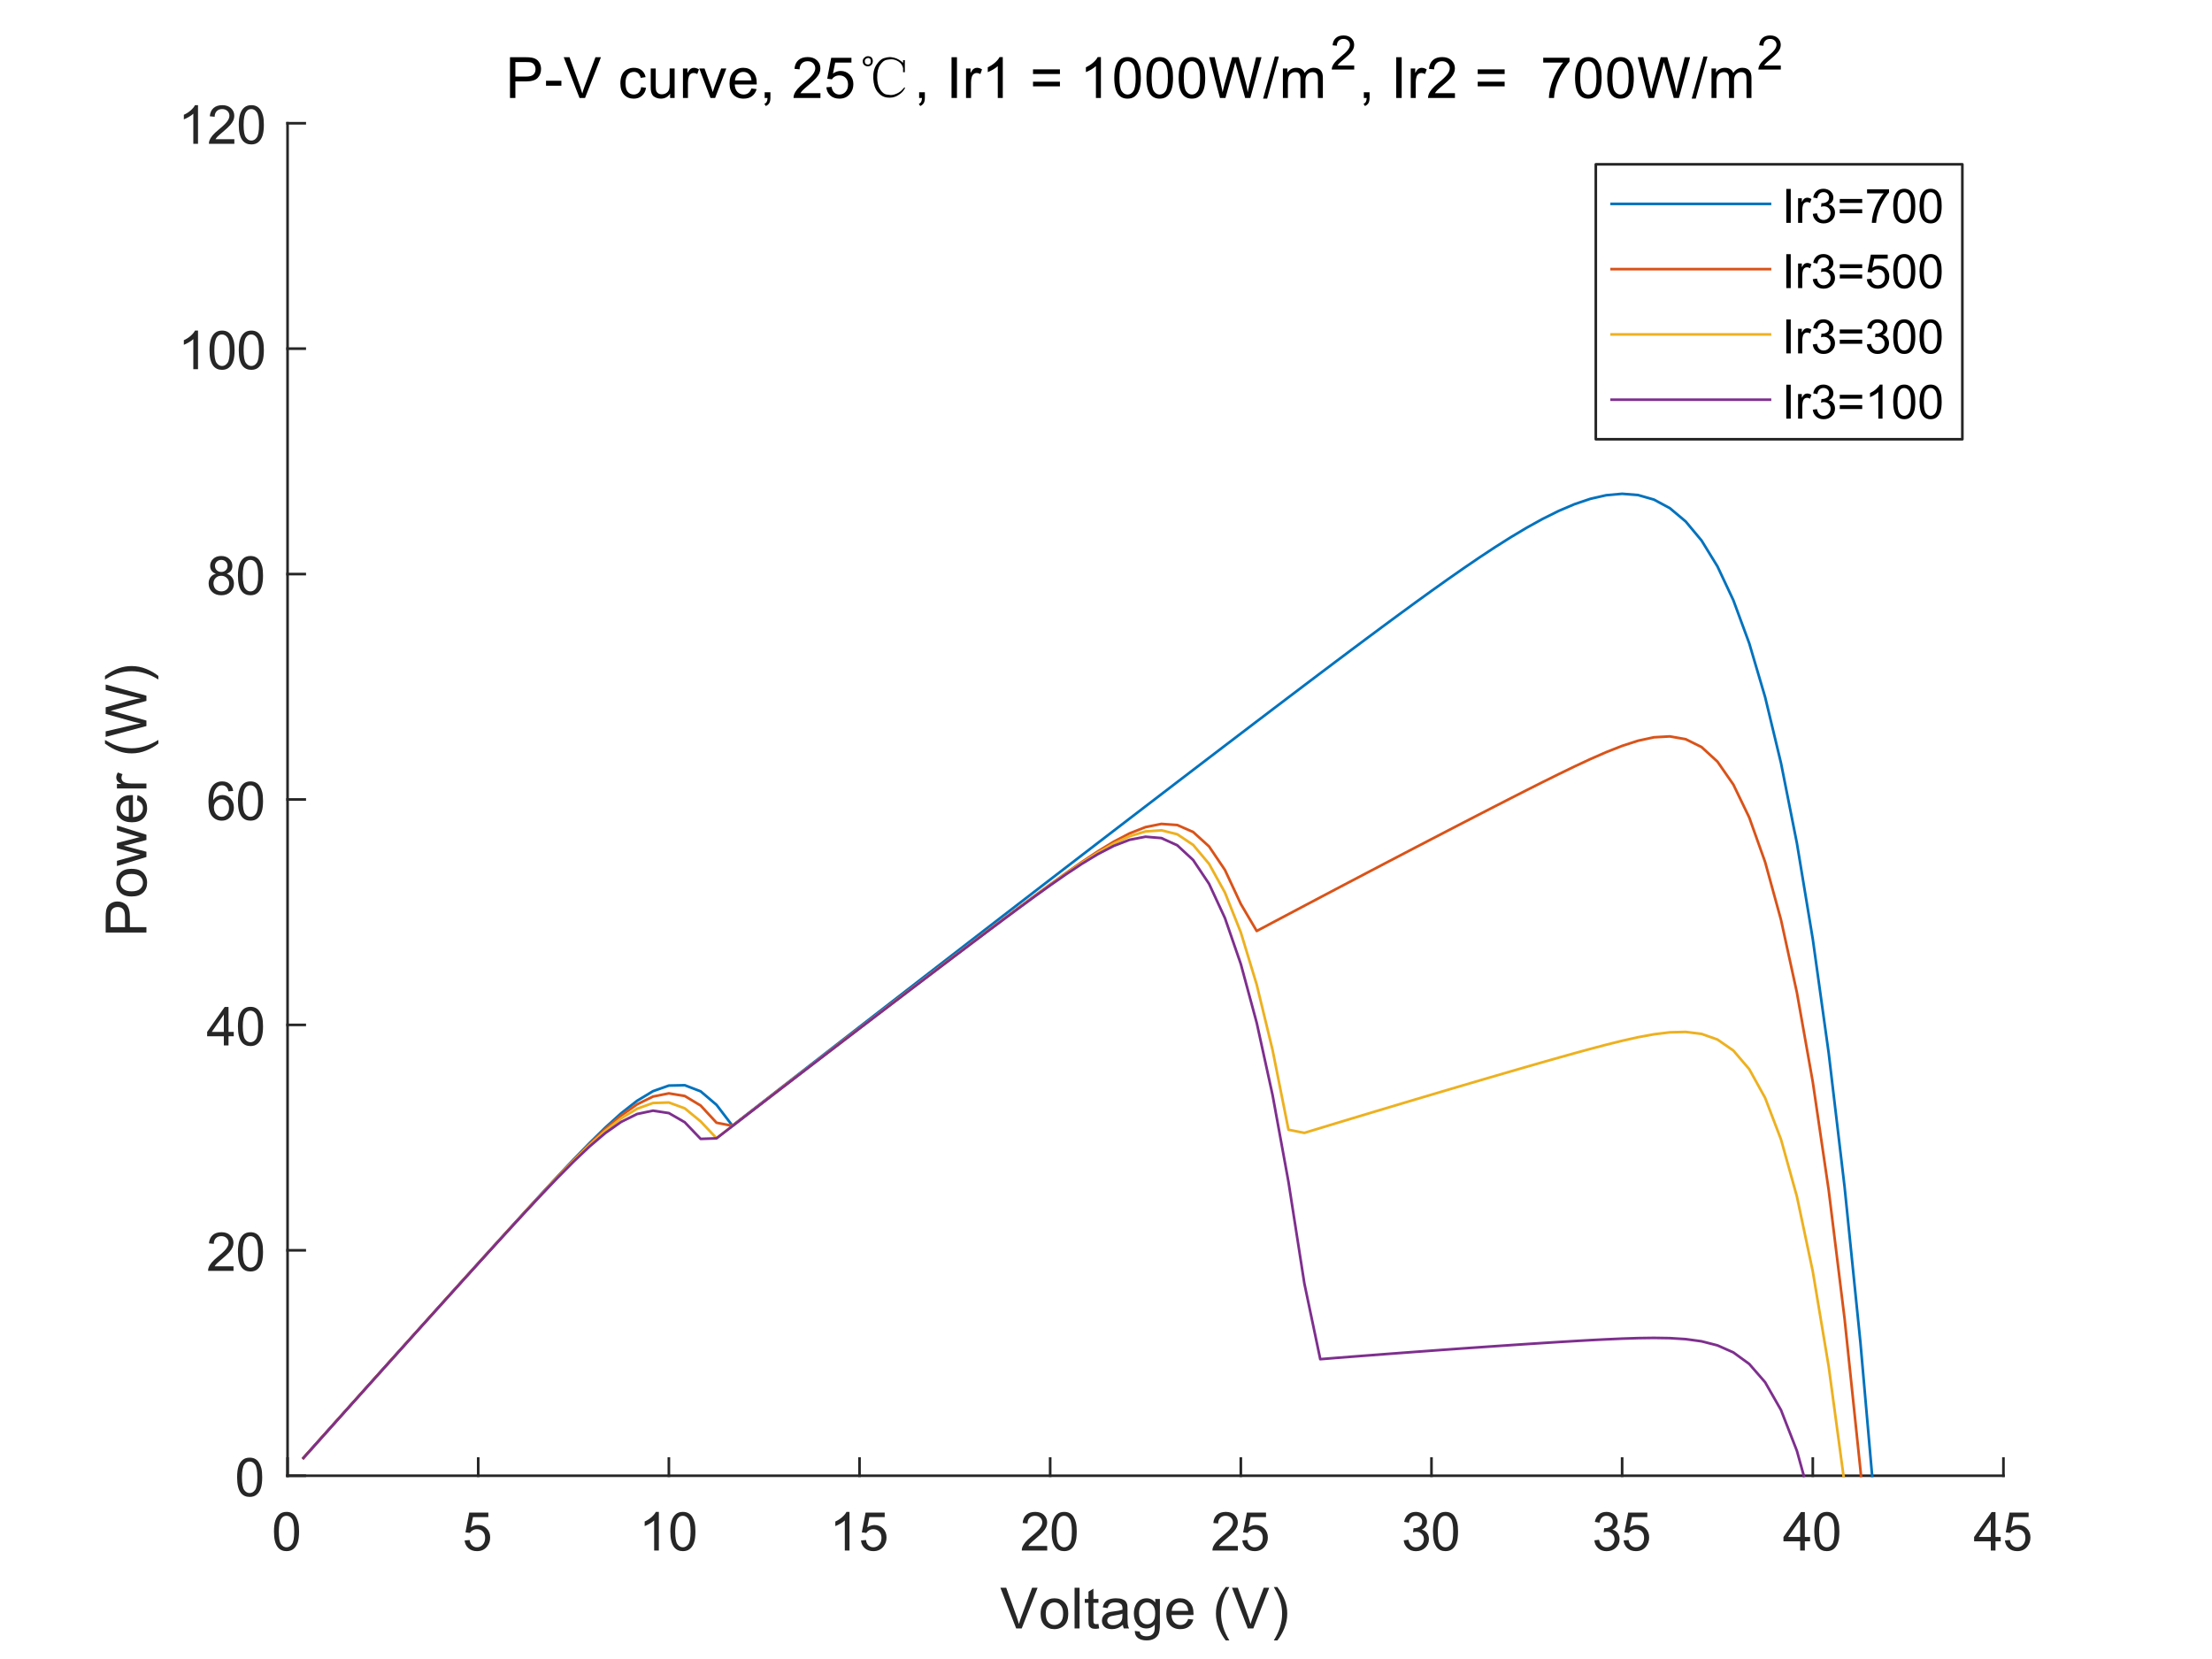 <?xml version="1.0"?>
<!DOCTYPE svg PUBLIC '-//W3C//DTD SVG 1.0//EN'
          'http://www.w3.org/TR/2001/REC-SVG-20010904/DTD/svg10.dtd'>
<svg xmlns:xlink="http://www.w3.org/1999/xlink" style="fill-opacity:1; color-rendering:auto; color-interpolation:auto; text-rendering:auto; stroke:black; stroke-linecap:square; stroke-miterlimit:10; shape-rendering:auto; stroke-opacity:1; fill:black; stroke-dasharray:none; font-weight:normal; stroke-width:1; font-family:'Dialog'; font-style:normal; stroke-linejoin:miter; font-size:12px; stroke-dashoffset:0; image-rendering:auto;" width="700" height="525" xmlns="http://www.w3.org/2000/svg"
><rect width="100%" height="100%" fill="#333333" stroke="none"/><!--Generated by the Batik Graphics2D SVG Generator--><defs id="genericDefs"
  /><g
  ><defs id="defs1"
    ><clipPath clipPathUnits="userSpaceOnUse" id="clipPath1"
      ><path d="M0 0 L700 0 L700 525 L0 525 L0 0 Z"
      /></clipPath
    ></defs
    ><g style="fill:white; stroke:white;"
    ><rect x="0" y="0" width="700" style="clip-path:url(#clipPath1); stroke:none;" height="525"
    /></g
    ><g style="fill:white; text-rendering:optimizeSpeed; color-rendering:optimizeSpeed; image-rendering:optimizeSpeed; shape-rendering:crispEdges; stroke:white; color-interpolation:sRGB;"
    ><rect x="0" width="700" height="525" y="0" style="stroke:none;"
      /><path style="stroke:none;" d="M91 467 L634 467 L634 39 L91 39 Z"
    /></g
    ><g style="fill:rgb(38,38,38); text-rendering:geometricPrecision; image-rendering:optimizeQuality; color-rendering:optimizeQuality; stroke-linejoin:round; stroke:rgb(38,38,38); color-interpolation:linearRGB; stroke-width:0.833;"
    ><line y2="467" style="fill:none;" x1="91" x2="634" y1="467"
      /><line y2="461.57" style="fill:none;" x1="91" x2="91" y1="467"
      /><line y2="461.57" style="fill:none;" x1="151.333" x2="151.333" y1="467"
      /><line y2="461.57" style="fill:none;" x1="211.667" x2="211.667" y1="467"
      /><line y2="461.57" style="fill:none;" x1="272" x2="272" y1="467"
      /><line y2="461.57" style="fill:none;" x1="332.333" x2="332.333" y1="467"
      /><line y2="461.57" style="fill:none;" x1="392.667" x2="392.667" y1="467"
      /><line y2="461.57" style="fill:none;" x1="453" x2="453" y1="467"
      /><line y2="461.57" style="fill:none;" x1="513.333" x2="513.333" y1="467"
      /><line y2="461.57" style="fill:none;" x1="573.667" x2="573.667" y1="467"
      /><line y2="461.57" style="fill:none;" x1="634" x2="634" y1="467"
    /></g
    ><g transform="translate(91,473.667)" style="font-size:16.667px; fill:rgb(38,38,38); text-rendering:geometricPrecision; color-rendering:optimizeQuality; image-rendering:optimizeQuality; stroke:rgb(38,38,38); color-interpolation:linearRGB;"
    ><path style="stroke:none;" d="M-4.297 11 Q-4.297 8.844 -3.852 7.523 Q-3.406 6.203 -2.531 5.492 Q-1.656 4.781 -0.328 4.781 Q0.656 4.781 1.391 5.172 Q2.125 5.562 2.609 6.312 Q3.094 7.062 3.367 8.125 Q3.641 9.188 3.641 11 Q3.641 13.141 3.203 14.453 Q2.766 15.766 1.891 16.484 Q1.016 17.203 -0.328 17.203 Q-2.094 17.203 -3.094 15.953 Q-4.297 14.422 -4.297 11 ZM-2.766 11 Q-2.766 14 -2.062 14.992 Q-1.359 15.984 -0.328 15.984 Q0.703 15.984 1.406 14.984 Q2.109 13.984 2.109 11 Q2.109 8 1.406 7.008 Q0.703 6.016 -0.344 6.016 Q-1.375 6.016 -1.984 6.891 Q-2.766 8 -2.766 11 Z"
    /></g
    ><g transform="translate(151.333,473.667)" style="font-size:16.667px; fill:rgb(38,38,38); text-rendering:geometricPrecision; color-rendering:optimizeQuality; image-rendering:optimizeQuality; stroke:rgb(38,38,38); color-interpolation:linearRGB;"
    ><path style="stroke:none;" d="M-4.297 13.812 L-2.719 13.672 Q-2.547 14.828 -1.914 15.406 Q-1.281 15.984 -0.391 15.984 Q0.688 15.984 1.438 15.172 Q2.188 14.359 2.188 13 Q2.188 11.734 1.469 10.992 Q0.75 10.25 -0.406 10.25 Q-1.125 10.25 -1.711 10.578 Q-2.297 10.906 -2.625 11.438 L-4.031 11.25 L-2.844 5 L3.203 5 L3.203 6.422 L-1.656 6.422 L-2.312 9.688 Q-1.219 8.938 -0.016 8.938 Q1.578 8.938 2.68 10.039 Q3.781 11.141 3.781 12.875 Q3.781 14.531 2.812 15.734 Q1.641 17.203 -0.391 17.203 Q-2.047 17.203 -3.094 16.273 Q-4.141 15.344 -4.297 13.812 Z"
    /></g
    ><g transform="translate(211.667,473.667)" style="font-size:16.667px; fill:rgb(38,38,38); text-rendering:geometricPrecision; color-rendering:optimizeQuality; image-rendering:optimizeQuality; stroke:rgb(38,38,38); color-interpolation:linearRGB;"
    ><path style="stroke:none;" d="M-3.172 17 L-4.656 17 L-4.656 7.484 Q-5.203 8 -6.078 8.508 Q-6.953 9.016 -7.656 9.281 L-7.656 7.828 Q-6.391 7.25 -5.453 6.406 Q-4.516 5.562 -4.125 4.781 L-3.172 4.781 L-3.172 17 ZM0.467 11 Q0.467 8.844 0.912 7.523 Q1.357 6.203 2.232 5.492 Q3.107 4.781 4.435 4.781 Q5.42 4.781 6.154 5.172 Q6.888 5.562 7.373 6.312 Q7.857 7.062 8.131 8.125 Q8.404 9.188 8.404 11 Q8.404 13.141 7.966 14.453 Q7.529 15.766 6.654 16.484 Q5.779 17.203 4.435 17.203 Q2.67 17.203 1.67 15.953 Q0.467 14.422 0.467 11 ZM1.998 11 Q1.998 14 2.701 14.992 Q3.404 15.984 4.435 15.984 Q5.466 15.984 6.17 14.984 Q6.873 13.984 6.873 11 Q6.873 8 6.17 7.008 Q5.466 6.016 4.42 6.016 Q3.388 6.016 2.779 6.891 Q1.998 8 1.998 11 Z"
    /></g
    ><g transform="translate(272,473.667)" style="font-size:16.667px; fill:rgb(38,38,38); text-rendering:geometricPrecision; color-rendering:optimizeQuality; image-rendering:optimizeQuality; stroke:rgb(38,38,38); color-interpolation:linearRGB;"
    ><path style="stroke:none;" d="M-3.172 17 L-4.656 17 L-4.656 7.484 Q-5.203 8 -6.078 8.508 Q-6.953 9.016 -7.656 9.281 L-7.656 7.828 Q-6.391 7.25 -5.453 6.406 Q-4.516 5.562 -4.125 4.781 L-3.172 4.781 L-3.172 17 ZM0.467 13.812 L2.045 13.672 Q2.216 14.828 2.849 15.406 Q3.482 15.984 4.373 15.984 Q5.451 15.984 6.201 15.172 Q6.951 14.359 6.951 13 Q6.951 11.734 6.232 10.992 Q5.513 10.25 4.357 10.25 Q3.638 10.25 3.053 10.578 Q2.466 10.906 2.138 11.438 L0.732 11.25 L1.92 5 L7.966 5 L7.966 6.422 L3.107 6.422 L2.451 9.688 Q3.545 8.938 4.748 8.938 Q6.341 8.938 7.443 10.039 Q8.545 11.141 8.545 12.875 Q8.545 14.531 7.576 15.734 Q6.404 17.203 4.373 17.203 Q2.716 17.203 1.67 16.273 Q0.623 15.344 0.467 13.812 Z"
    /></g
    ><g transform="translate(332.333,473.667)" style="font-size:16.667px; fill:rgb(38,38,38); text-rendering:geometricPrecision; color-rendering:optimizeQuality; image-rendering:optimizeQuality; stroke:rgb(38,38,38); color-interpolation:linearRGB;"
    ><path style="stroke:none;" d="M-0.938 15.562 L-0.938 17 L-8.984 17 Q-9 16.453 -8.812 15.969 Q-8.5 15.141 -7.828 14.344 Q-7.156 13.547 -5.875 12.5 Q-3.891 10.875 -3.195 9.922 Q-2.5 8.969 -2.5 8.125 Q-2.5 7.234 -3.133 6.625 Q-3.766 6.016 -4.781 6.016 Q-5.859 6.016 -6.508 6.664 Q-7.156 7.312 -7.172 8.453 L-8.703 8.297 Q-8.547 6.578 -7.516 5.68 Q-6.484 4.781 -4.75 4.781 Q-3 4.781 -1.977 5.75 Q-0.953 6.719 -0.953 8.156 Q-0.953 8.891 -1.258 9.594 Q-1.562 10.297 -2.25 11.078 Q-2.938 11.859 -4.547 13.219 Q-5.891 14.359 -6.273 14.758 Q-6.656 15.156 -6.906 15.562 L-0.938 15.562 ZM0.467 11 Q0.467 8.844 0.912 7.523 Q1.357 6.203 2.232 5.492 Q3.107 4.781 4.435 4.781 Q5.42 4.781 6.154 5.172 Q6.888 5.562 7.373 6.312 Q7.857 7.062 8.131 8.125 Q8.404 9.188 8.404 11 Q8.404 13.141 7.966 14.453 Q7.529 15.766 6.654 16.484 Q5.779 17.203 4.435 17.203 Q2.67 17.203 1.67 15.953 Q0.467 14.422 0.467 11 ZM1.998 11 Q1.998 14 2.701 14.992 Q3.404 15.984 4.435 15.984 Q5.466 15.984 6.17 14.984 Q6.873 13.984 6.873 11 Q6.873 8 6.17 7.008 Q5.466 6.016 4.42 6.016 Q3.388 6.016 2.779 6.891 Q1.998 8 1.998 11 Z"
    /></g
    ><g transform="translate(392.667,473.667)" style="font-size:16.667px; fill:rgb(38,38,38); text-rendering:geometricPrecision; color-rendering:optimizeQuality; image-rendering:optimizeQuality; stroke:rgb(38,38,38); color-interpolation:linearRGB;"
    ><path style="stroke:none;" d="M-0.938 15.562 L-0.938 17 L-8.984 17 Q-9 16.453 -8.812 15.969 Q-8.5 15.141 -7.828 14.344 Q-7.156 13.547 -5.875 12.5 Q-3.891 10.875 -3.195 9.922 Q-2.5 8.969 -2.5 8.125 Q-2.5 7.234 -3.133 6.625 Q-3.766 6.016 -4.781 6.016 Q-5.859 6.016 -6.508 6.664 Q-7.156 7.312 -7.172 8.453 L-8.703 8.297 Q-8.547 6.578 -7.516 5.68 Q-6.484 4.781 -4.75 4.781 Q-3 4.781 -1.977 5.75 Q-0.953 6.719 -0.953 8.156 Q-0.953 8.891 -1.258 9.594 Q-1.562 10.297 -2.25 11.078 Q-2.938 11.859 -4.547 13.219 Q-5.891 14.359 -6.273 14.758 Q-6.656 15.156 -6.906 15.562 L-0.938 15.562 ZM0.467 13.812 L2.045 13.672 Q2.216 14.828 2.849 15.406 Q3.482 15.984 4.373 15.984 Q5.451 15.984 6.201 15.172 Q6.951 14.359 6.951 13 Q6.951 11.734 6.232 10.992 Q5.513 10.25 4.357 10.25 Q3.638 10.25 3.053 10.578 Q2.466 10.906 2.138 11.438 L0.732 11.25 L1.92 5 L7.966 5 L7.966 6.422 L3.107 6.422 L2.451 9.688 Q3.545 8.938 4.748 8.938 Q6.341 8.938 7.443 10.039 Q8.545 11.141 8.545 12.875 Q8.545 14.531 7.576 15.734 Q6.404 17.203 4.373 17.203 Q2.716 17.203 1.67 16.273 Q0.623 15.344 0.467 13.812 Z"
    /></g
    ><g transform="translate(453,473.667)" style="font-size:16.667px; fill:rgb(38,38,38); text-rendering:geometricPrecision; color-rendering:optimizeQuality; image-rendering:optimizeQuality; stroke:rgb(38,38,38); color-interpolation:linearRGB;"
    ><path style="stroke:none;" d="M-8.781 13.781 L-7.297 13.594 Q-7.031 14.859 -6.414 15.422 Q-5.797 15.984 -4.906 15.984 Q-3.859 15.984 -3.133 15.25 Q-2.406 14.516 -2.406 13.438 Q-2.406 12.406 -3.078 11.742 Q-3.75 11.078 -4.781 11.078 Q-5.203 11.078 -5.844 11.234 L-5.672 9.922 Q-5.531 9.938 -5.438 9.938 Q-4.484 9.938 -3.719 9.445 Q-2.953 8.953 -2.953 7.906 Q-2.953 7.094 -3.508 6.555 Q-4.062 6.016 -4.938 6.016 Q-5.812 6.016 -6.391 6.562 Q-6.969 7.109 -7.141 8.203 L-8.641 7.938 Q-8.359 6.438 -7.391 5.609 Q-6.422 4.781 -4.969 4.781 Q-3.984 4.781 -3.141 5.211 Q-2.297 5.641 -1.859 6.375 Q-1.422 7.109 -1.422 7.938 Q-1.422 8.734 -1.844 9.383 Q-2.266 10.031 -3.094 10.406 Q-2.016 10.656 -1.414 11.445 Q-0.812 12.234 -0.812 13.406 Q-0.812 15 -1.977 16.109 Q-3.141 17.219 -4.922 17.219 Q-6.516 17.219 -7.578 16.266 Q-8.641 15.312 -8.781 13.781 ZM0.467 11 Q0.467 8.844 0.912 7.523 Q1.357 6.203 2.232 5.492 Q3.107 4.781 4.435 4.781 Q5.42 4.781 6.154 5.172 Q6.888 5.562 7.373 6.312 Q7.857 7.062 8.131 8.125 Q8.404 9.188 8.404 11 Q8.404 13.141 7.966 14.453 Q7.529 15.766 6.654 16.484 Q5.779 17.203 4.435 17.203 Q2.67 17.203 1.67 15.953 Q0.467 14.422 0.467 11 ZM1.998 11 Q1.998 14 2.701 14.992 Q3.404 15.984 4.435 15.984 Q5.466 15.984 6.17 14.984 Q6.873 13.984 6.873 11 Q6.873 8 6.17 7.008 Q5.466 6.016 4.42 6.016 Q3.388 6.016 2.779 6.891 Q1.998 8 1.998 11 Z"
    /></g
    ><g transform="translate(513.333,473.667)" style="font-size:16.667px; fill:rgb(38,38,38); text-rendering:geometricPrecision; color-rendering:optimizeQuality; image-rendering:optimizeQuality; stroke:rgb(38,38,38); color-interpolation:linearRGB;"
    ><path style="stroke:none;" d="M-8.781 13.781 L-7.297 13.594 Q-7.031 14.859 -6.414 15.422 Q-5.797 15.984 -4.906 15.984 Q-3.859 15.984 -3.133 15.25 Q-2.406 14.516 -2.406 13.438 Q-2.406 12.406 -3.078 11.742 Q-3.75 11.078 -4.781 11.078 Q-5.203 11.078 -5.844 11.234 L-5.672 9.922 Q-5.531 9.938 -5.438 9.938 Q-4.484 9.938 -3.719 9.445 Q-2.953 8.953 -2.953 7.906 Q-2.953 7.094 -3.508 6.555 Q-4.062 6.016 -4.938 6.016 Q-5.812 6.016 -6.391 6.562 Q-6.969 7.109 -7.141 8.203 L-8.641 7.938 Q-8.359 6.438 -7.391 5.609 Q-6.422 4.781 -4.969 4.781 Q-3.984 4.781 -3.141 5.211 Q-2.297 5.641 -1.859 6.375 Q-1.422 7.109 -1.422 7.938 Q-1.422 8.734 -1.844 9.383 Q-2.266 10.031 -3.094 10.406 Q-2.016 10.656 -1.414 11.445 Q-0.812 12.234 -0.812 13.406 Q-0.812 15 -1.977 16.109 Q-3.141 17.219 -4.922 17.219 Q-6.516 17.219 -7.578 16.266 Q-8.641 15.312 -8.781 13.781 ZM0.467 13.812 L2.045 13.672 Q2.216 14.828 2.849 15.406 Q3.482 15.984 4.373 15.984 Q5.451 15.984 6.201 15.172 Q6.951 14.359 6.951 13 Q6.951 11.734 6.232 10.992 Q5.513 10.25 4.357 10.25 Q3.638 10.25 3.053 10.578 Q2.466 10.906 2.138 11.438 L0.732 11.25 L1.92 5 L7.966 5 L7.966 6.422 L3.107 6.422 L2.451 9.688 Q3.545 8.938 4.748 8.938 Q6.341 8.938 7.443 10.039 Q8.545 11.141 8.545 12.875 Q8.545 14.531 7.576 15.734 Q6.404 17.203 4.373 17.203 Q2.716 17.203 1.67 16.273 Q0.623 15.344 0.467 13.812 Z"
    /></g
    ><g transform="translate(573.667,473.667)" style="font-size:16.667px; fill:rgb(38,38,38); text-rendering:geometricPrecision; color-rendering:optimizeQuality; image-rendering:optimizeQuality; stroke:rgb(38,38,38); color-interpolation:linearRGB;"
    ><path style="stroke:none;" d="M-4 17 L-4 14.094 L-9.281 14.094 L-9.281 12.719 L-3.734 4.828 L-2.516 4.828 L-2.516 12.719 L-0.859 12.719 L-0.859 14.094 L-2.516 14.094 L-2.516 17 L-4 17 ZM-4 12.719 L-4 7.234 L-7.812 12.719 L-4 12.719 ZM0.467 11 Q0.467 8.844 0.912 7.523 Q1.357 6.203 2.232 5.492 Q3.107 4.781 4.435 4.781 Q5.42 4.781 6.154 5.172 Q6.888 5.562 7.373 6.312 Q7.857 7.062 8.131 8.125 Q8.404 9.188 8.404 11 Q8.404 13.141 7.966 14.453 Q7.529 15.766 6.654 16.484 Q5.779 17.203 4.435 17.203 Q2.67 17.203 1.67 15.953 Q0.467 14.422 0.467 11 ZM1.998 11 Q1.998 14 2.701 14.992 Q3.404 15.984 4.435 15.984 Q5.466 15.984 6.17 14.984 Q6.873 13.984 6.873 11 Q6.873 8 6.17 7.008 Q5.466 6.016 4.42 6.016 Q3.388 6.016 2.779 6.891 Q1.998 8 1.998 11 Z"
    /></g
    ><g transform="translate(634,473.667)" style="font-size:16.667px; fill:rgb(38,38,38); text-rendering:geometricPrecision; color-rendering:optimizeQuality; image-rendering:optimizeQuality; stroke:rgb(38,38,38); color-interpolation:linearRGB;"
    ><path style="stroke:none;" d="M-4 17 L-4 14.094 L-9.281 14.094 L-9.281 12.719 L-3.734 4.828 L-2.516 4.828 L-2.516 12.719 L-0.859 12.719 L-0.859 14.094 L-2.516 14.094 L-2.516 17 L-4 17 ZM-4 12.719 L-4 7.234 L-7.812 12.719 L-4 12.719 ZM0.467 13.812 L2.045 13.672 Q2.216 14.828 2.849 15.406 Q3.482 15.984 4.373 15.984 Q5.451 15.984 6.201 15.172 Q6.951 14.359 6.951 13 Q6.951 11.734 6.232 10.992 Q5.513 10.25 4.357 10.25 Q3.638 10.25 3.053 10.578 Q2.466 10.906 2.138 11.438 L0.732 11.25 L1.92 5 L7.966 5 L7.966 6.422 L3.107 6.422 L2.451 9.688 Q3.545 8.938 4.748 8.938 Q6.341 8.938 7.443 10.039 Q8.545 11.141 8.545 12.875 Q8.545 14.531 7.576 15.734 Q6.404 17.203 4.373 17.203 Q2.716 17.203 1.67 16.273 Q0.623 15.344 0.467 13.812 Z"
    /></g
    ><g transform="translate(362.5,496.333)" style="font-size:18.333px; fill:rgb(38,38,38); text-rendering:geometricPrecision; color-rendering:optimizeQuality; image-rendering:optimizeQuality; stroke:rgb(38,38,38); color-interpolation:linearRGB;"
    ><path style="stroke:none;" d="M-40.922 19 L-45.922 6.109 L-44.078 6.109 L-40.719 15.469 Q-40.328 16.594 -40.047 17.578 Q-39.75 16.531 -39.359 15.469 L-35.875 6.109 L-34.141 6.109 L-39.172 19 L-40.922 19 ZM-33.192 14.328 Q-33.192 11.734 -31.739 10.484 Q-30.536 9.453 -28.817 9.453 Q-26.88 9.453 -25.661 10.719 Q-24.442 11.984 -24.442 14.203 Q-24.442 16 -24.981 17.031 Q-25.52 18.062 -26.551 18.641 Q-27.583 19.219 -28.817 19.219 Q-30.77 19.219 -31.981 17.961 Q-33.192 16.703 -33.192 14.328 ZM-31.567 14.328 Q-31.567 16.125 -30.786 17.016 Q-30.005 17.906 -28.817 17.906 Q-27.63 17.906 -26.848 17.008 Q-26.067 16.109 -26.067 14.281 Q-26.067 12.547 -26.856 11.656 Q-27.645 10.766 -28.817 10.766 Q-30.005 10.766 -30.786 11.656 Q-31.567 12.547 -31.567 14.328 ZM-22.445 19 L-22.445 6.109 L-20.867 6.109 L-20.867 19 L-22.445 19 ZM-14.892 17.578 L-14.658 18.984 Q-15.33 19.125 -15.861 19.125 Q-16.72 19.125 -17.197 18.852 Q-17.673 18.578 -17.861 18.133 Q-18.048 17.688 -18.048 16.266 L-18.048 10.891 L-19.22 10.891 L-19.22 9.672 L-18.048 9.672 L-18.048 7.359 L-16.486 6.406 L-16.486 9.672 L-14.892 9.672 L-14.892 10.891 L-16.486 10.891 L-16.486 16.359 Q-16.486 17.031 -16.4 17.227 Q-16.314 17.422 -16.127 17.531 Q-15.939 17.641 -15.58 17.641 Q-15.33 17.641 -14.892 17.578 ZM-7.164 17.844 Q-8.039 18.594 -8.859 18.906 Q-9.679 19.219 -10.601 19.219 Q-12.148 19.219 -12.968 18.461 Q-13.789 17.703 -13.789 16.531 Q-13.789 15.859 -13.476 15.289 Q-13.164 14.719 -12.664 14.375 Q-12.164 14.031 -11.523 13.859 Q-11.054 13.734 -10.117 13.625 Q-8.21 13.391 -7.304 13.078 Q-7.289 12.75 -7.289 12.656 Q-7.289 11.703 -7.742 11.297 Q-8.351 10.766 -9.539 10.766 Q-10.664 10.766 -11.195 11.156 Q-11.726 11.547 -11.976 12.547 L-13.523 12.328 Q-13.304 11.328 -12.828 10.719 Q-12.351 10.109 -11.437 9.781 Q-10.523 9.453 -9.304 9.453 Q-8.117 9.453 -7.367 9.734 Q-6.617 10.016 -6.265 10.445 Q-5.914 10.875 -5.773 11.516 Q-5.695 11.922 -5.695 12.984 L-5.695 15.094 Q-5.695 17.297 -5.593 17.883 Q-5.492 18.469 -5.195 19 L-6.851 19 Q-7.101 18.5 -7.164 17.844 ZM-7.304 14.312 Q-8.164 14.672 -9.882 14.906 Q-10.851 15.047 -11.257 15.227 Q-11.664 15.406 -11.882 15.742 Q-12.101 16.078 -12.101 16.5 Q-12.101 17.125 -11.625 17.547 Q-11.148 17.969 -10.226 17.969 Q-9.304 17.969 -8.593 17.57 Q-7.882 17.172 -7.554 16.484 Q-7.304 15.938 -7.304 14.891 L-7.304 14.312 ZM-3.37 19.781 L-1.823 20 Q-1.729 20.719 -1.292 21.047 Q-0.698 21.484 0.318 21.484 Q1.411 21.484 2.013 21.039 Q2.615 20.594 2.818 19.812 Q2.943 19.328 2.943 17.781 Q1.896 19 0.349 19 Q-1.573 19 -2.628 17.609 Q-3.682 16.219 -3.682 14.281 Q-3.682 12.938 -3.198 11.812 Q-2.713 10.688 -1.792 10.07 Q-0.87 9.453 0.365 9.453 Q2.021 9.453 3.083 10.797 L3.083 9.672 L4.552 9.672 L4.552 17.734 Q4.552 19.922 4.107 20.828 Q3.662 21.734 2.701 22.258 Q1.74 22.781 0.333 22.781 Q-1.339 22.781 -2.37 22.031 Q-3.401 21.281 -3.37 19.781 ZM-2.057 14.172 Q-2.057 16 -1.323 16.844 Q-0.589 17.688 0.505 17.688 Q1.599 17.688 2.333 16.852 Q3.068 16.016 3.068 14.219 Q3.068 12.5 2.31 11.633 Q1.552 10.766 0.474 10.766 Q-0.573 10.766 -1.315 11.625 Q-2.057 12.484 -2.057 14.172 ZM13.502 16 L15.143 16.203 Q14.752 17.625 13.705 18.422 Q12.659 19.219 11.034 19.219 Q8.987 19.219 7.784 17.953 Q6.58 16.688 6.58 14.406 Q6.58 12.062 7.791 10.758 Q9.002 9.453 10.94 9.453 Q12.815 9.453 14.002 10.727 Q15.19 12 15.19 14.312 Q15.19 14.453 15.174 14.734 L8.221 14.734 Q8.299 16.281 9.088 17.094 Q9.877 17.906 11.034 17.906 Q11.909 17.906 12.526 17.453 Q13.143 17 13.502 16 ZM8.299 13.438 L13.518 13.438 Q13.409 12.266 12.924 11.672 Q12.159 10.75 10.955 10.75 Q9.877 10.75 9.135 11.484 Q8.393 12.219 8.299 13.438 ZM25.4 22.781 Q24.103 21.141 23.197 18.922 Q22.29 16.703 22.29 14.328 Q22.29 12.234 22.962 10.328 Q23.759 8.094 25.4 5.891 L26.54 5.891 Q25.478 7.719 25.134 8.5 Q24.603 9.719 24.29 11.031 Q23.915 12.688 23.915 14.344 Q23.915 18.562 26.54 22.781 L25.4 22.781 ZM32.373 19 L27.373 6.109 L29.217 6.109 L32.576 15.469 Q32.967 16.594 33.248 17.578 Q33.545 16.531 33.935 15.469 L37.42 6.109 L39.154 6.109 L34.123 19 L32.373 19 ZM41.728 22.781 L40.603 22.781 Q43.228 18.562 43.228 14.344 Q43.228 12.688 42.853 11.062 Q42.556 9.75 42.009 8.531 Q41.665 7.734 40.603 5.891 L41.728 5.891 Q43.384 8.094 44.181 10.328 Q44.853 12.234 44.853 14.328 Q44.853 16.703 43.947 18.922 Q43.04 21.141 41.728 22.781 Z"
    /></g
    ><g style="fill:rgb(38,38,38); text-rendering:geometricPrecision; image-rendering:optimizeQuality; color-rendering:optimizeQuality; stroke-linejoin:round; stroke:rgb(38,38,38); color-interpolation:linearRGB; stroke-width:0.833;"
    ><line y2="39" style="fill:none;" x1="91" x2="91" y1="467"
      /><line y2="467" style="fill:none;" x1="91" x2="96.43" y1="467"
      /><line y2="395.667" style="fill:none;" x1="91" x2="96.43" y1="395.667"
      /><line y2="324.333" style="fill:none;" x1="91" x2="96.43" y1="324.333"
      /><line y2="253" style="fill:none;" x1="91" x2="96.43" y1="253"
      /><line y2="181.667" style="fill:none;" x1="91" x2="96.43" y1="181.667"
      /><line y2="110.333" style="fill:none;" x1="91" x2="96.43" y1="110.333"
      /><line y2="39" style="fill:none;" x1="91" x2="96.43" y1="39"
    /></g
    ><g transform="translate(84.333,467)" style="font-size:16.667px; fill:rgb(38,38,38); text-rendering:geometricPrecision; color-rendering:optimizeQuality; image-rendering:optimizeQuality; stroke:rgb(38,38,38); color-interpolation:linearRGB;"
    ><path style="stroke:none;" d="M-9.297 0.5 Q-9.297 -1.656 -8.852 -2.977 Q-8.406 -4.297 -7.531 -5.008 Q-6.656 -5.719 -5.328 -5.719 Q-4.344 -5.719 -3.609 -5.328 Q-2.875 -4.938 -2.391 -4.188 Q-1.906 -3.438 -1.633 -2.375 Q-1.359 -1.312 -1.359 0.5 Q-1.359 2.641 -1.797 3.953 Q-2.234 5.266 -3.109 5.984 Q-3.984 6.703 -5.328 6.703 Q-7.094 6.703 -8.094 5.453 Q-9.297 3.922 -9.297 0.5 ZM-7.766 0.5 Q-7.766 3.5 -7.062 4.492 Q-6.359 5.484 -5.328 5.484 Q-4.297 5.484 -3.594 4.484 Q-2.891 3.484 -2.891 0.5 Q-2.891 -2.5 -3.594 -3.492 Q-4.297 -4.484 -5.344 -4.484 Q-6.375 -4.484 -6.984 -3.609 Q-7.766 -2.5 -7.766 0.5 Z"
    /></g
    ><g transform="translate(84.333,395.667)" style="font-size:16.667px; fill:rgb(38,38,38); text-rendering:geometricPrecision; color-rendering:optimizeQuality; image-rendering:optimizeQuality; stroke:rgb(38,38,38); color-interpolation:linearRGB;"
    ><path style="stroke:none;" d="M-10.438 5.062 L-10.438 6.5 L-18.484 6.5 Q-18.5 5.953 -18.312 5.469 Q-18 4.641 -17.328 3.844 Q-16.656 3.047 -15.375 2 Q-13.391 0.375 -12.695 -0.578 Q-12 -1.531 -12 -2.375 Q-12 -3.266 -12.633 -3.875 Q-13.266 -4.484 -14.281 -4.484 Q-15.359 -4.484 -16.008 -3.836 Q-16.656 -3.188 -16.672 -2.047 L-18.203 -2.203 Q-18.047 -3.922 -17.016 -4.82 Q-15.984 -5.719 -14.25 -5.719 Q-12.5 -5.719 -11.477 -4.75 Q-10.453 -3.781 -10.453 -2.344 Q-10.453 -1.609 -10.758 -0.906 Q-11.062 -0.203 -11.75 0.578 Q-12.438 1.359 -14.047 2.719 Q-15.391 3.859 -15.773 4.258 Q-16.156 4.656 -16.406 5.062 L-10.438 5.062 ZM-9.034 0.5 Q-9.034 -1.656 -8.588 -2.977 Q-8.143 -4.297 -7.268 -5.008 Q-6.393 -5.719 -5.065 -5.719 Q-4.08 -5.719 -3.346 -5.328 Q-2.612 -4.938 -2.127 -4.188 Q-1.643 -3.438 -1.369 -2.375 Q-1.096 -1.312 -1.096 0.5 Q-1.096 2.641 -1.534 3.953 Q-1.971 5.266 -2.846 5.984 Q-3.721 6.703 -5.065 6.703 Q-6.83 6.703 -7.83 5.453 Q-9.034 3.922 -9.034 0.5 ZM-7.502 0.5 Q-7.502 3.5 -6.799 4.492 Q-6.096 5.484 -5.065 5.484 Q-4.034 5.484 -3.33 4.484 Q-2.627 3.484 -2.627 0.5 Q-2.627 -2.5 -3.33 -3.492 Q-4.034 -4.484 -5.08 -4.484 Q-6.112 -4.484 -6.721 -3.609 Q-7.502 -2.5 -7.502 0.5 Z"
    /></g
    ><g transform="translate(84.333,324.333)" style="font-size:16.667px; fill:rgb(38,38,38); text-rendering:geometricPrecision; color-rendering:optimizeQuality; image-rendering:optimizeQuality; stroke:rgb(38,38,38); color-interpolation:linearRGB;"
    ><path style="stroke:none;" d="M-13.5 6.5 L-13.5 3.594 L-18.781 3.594 L-18.781 2.219 L-13.234 -5.672 L-12.016 -5.672 L-12.016 2.219 L-10.359 2.219 L-10.359 3.594 L-12.016 3.594 L-12.016 6.5 L-13.5 6.5 ZM-13.5 2.219 L-13.5 -3.266 L-17.312 2.219 L-13.5 2.219 ZM-9.034 0.5 Q-9.034 -1.656 -8.588 -2.977 Q-8.143 -4.297 -7.268 -5.008 Q-6.393 -5.719 -5.065 -5.719 Q-4.08 -5.719 -3.346 -5.328 Q-2.612 -4.938 -2.127 -4.188 Q-1.643 -3.438 -1.369 -2.375 Q-1.096 -1.312 -1.096 0.5 Q-1.096 2.641 -1.534 3.953 Q-1.971 5.266 -2.846 5.984 Q-3.721 6.703 -5.065 6.703 Q-6.83 6.703 -7.83 5.453 Q-9.034 3.922 -9.034 0.5 ZM-7.502 0.5 Q-7.502 3.5 -6.799 4.492 Q-6.096 5.484 -5.065 5.484 Q-4.034 5.484 -3.33 4.484 Q-2.627 3.484 -2.627 0.5 Q-2.627 -2.5 -3.33 -3.492 Q-4.034 -4.484 -5.08 -4.484 Q-6.112 -4.484 -6.721 -3.609 Q-7.502 -2.5 -7.502 0.5 Z"
    /></g
    ><g transform="translate(84.333,253)" style="font-size:16.667px; fill:rgb(38,38,38); text-rendering:geometricPrecision; color-rendering:optimizeQuality; image-rendering:optimizeQuality; stroke:rgb(38,38,38); color-interpolation:linearRGB;"
    ><path style="stroke:none;" d="M-10.547 -2.688 L-12.031 -2.578 Q-12.219 -3.453 -12.594 -3.844 Q-13.203 -4.484 -14.078 -4.484 Q-14.797 -4.484 -15.344 -4.094 Q-16.047 -3.578 -16.453 -2.594 Q-16.859 -1.609 -16.875 0.219 Q-16.328 -0.594 -15.555 -0.992 Q-14.781 -1.391 -13.922 -1.391 Q-12.422 -1.391 -11.375 -0.289 Q-10.328 0.812 -10.328 2.547 Q-10.328 3.688 -10.82 4.672 Q-11.312 5.656 -12.18 6.18 Q-13.047 6.703 -14.141 6.703 Q-16 6.703 -17.18 5.328 Q-18.359 3.953 -18.359 0.812 Q-18.359 -2.719 -17.062 -4.328 Q-15.922 -5.719 -14 -5.719 Q-12.562 -5.719 -11.641 -4.914 Q-10.719 -4.109 -10.547 -2.688 ZM-16.641 2.562 Q-16.641 3.328 -16.312 4.031 Q-15.984 4.734 -15.398 5.109 Q-14.812 5.484 -14.156 5.484 Q-13.219 5.484 -12.539 4.719 Q-11.859 3.953 -11.859 2.641 Q-11.859 1.375 -12.531 0.648 Q-13.203 -0.078 -14.219 -0.078 Q-15.234 -0.078 -15.938 0.648 Q-16.641 1.375 -16.641 2.562 ZM-9.034 0.5 Q-9.034 -1.656 -8.588 -2.977 Q-8.143 -4.297 -7.268 -5.008 Q-6.393 -5.719 -5.065 -5.719 Q-4.08 -5.719 -3.346 -5.328 Q-2.612 -4.938 -2.127 -4.188 Q-1.643 -3.438 -1.369 -2.375 Q-1.096 -1.312 -1.096 0.5 Q-1.096 2.641 -1.534 3.953 Q-1.971 5.266 -2.846 5.984 Q-3.721 6.703 -5.065 6.703 Q-6.83 6.703 -7.83 5.453 Q-9.034 3.922 -9.034 0.5 ZM-7.502 0.5 Q-7.502 3.5 -6.799 4.492 Q-6.096 5.484 -5.065 5.484 Q-4.034 5.484 -3.33 4.484 Q-2.627 3.484 -2.627 0.5 Q-2.627 -2.5 -3.33 -3.492 Q-4.034 -4.484 -5.08 -4.484 Q-6.112 -4.484 -6.721 -3.609 Q-7.502 -2.5 -7.502 0.5 Z"
    /></g
    ><g transform="translate(84.333,181.667)" style="font-size:16.667px; fill:rgb(38,38,38); text-rendering:geometricPrecision; color-rendering:optimizeQuality; image-rendering:optimizeQuality; stroke:rgb(38,38,38); color-interpolation:linearRGB;"
    ><path style="stroke:none;" d="M-16 -0.094 Q-16.922 -0.438 -17.375 -1.07 Q-17.828 -1.703 -17.828 -2.578 Q-17.828 -3.906 -16.867 -4.812 Q-15.906 -5.719 -14.328 -5.719 Q-12.734 -5.719 -11.766 -4.797 Q-10.797 -3.875 -10.797 -2.547 Q-10.797 -1.688 -11.234 -1.062 Q-11.672 -0.438 -12.578 -0.094 Q-11.469 0.266 -10.883 1.078 Q-10.297 1.891 -10.297 3.016 Q-10.297 4.578 -11.398 5.641 Q-12.5 6.703 -14.297 6.703 Q-16.109 6.703 -17.211 5.641 Q-18.312 4.578 -18.312 2.984 Q-18.312 1.797 -17.711 0.992 Q-17.109 0.188 -16 -0.094 ZM-16.297 -2.625 Q-16.297 -1.766 -15.742 -1.219 Q-15.188 -0.672 -14.297 -0.672 Q-13.438 -0.672 -12.883 -1.219 Q-12.328 -1.766 -12.328 -2.547 Q-12.328 -3.375 -12.898 -3.93 Q-13.469 -4.484 -14.312 -4.484 Q-15.172 -4.484 -15.734 -3.938 Q-16.297 -3.391 -16.297 -2.625 ZM-16.781 2.984 Q-16.781 3.625 -16.477 4.227 Q-16.172 4.828 -15.57 5.156 Q-14.969 5.484 -14.281 5.484 Q-13.219 5.484 -12.516 4.789 Q-11.812 4.094 -11.812 3.031 Q-11.812 1.953 -12.531 1.25 Q-13.25 0.547 -14.328 0.547 Q-15.391 0.547 -16.086 1.242 Q-16.781 1.938 -16.781 2.984 ZM-9.034 0.5 Q-9.034 -1.656 -8.588 -2.977 Q-8.143 -4.297 -7.268 -5.008 Q-6.393 -5.719 -5.065 -5.719 Q-4.08 -5.719 -3.346 -5.328 Q-2.612 -4.938 -2.127 -4.188 Q-1.643 -3.438 -1.369 -2.375 Q-1.096 -1.312 -1.096 0.5 Q-1.096 2.641 -1.534 3.953 Q-1.971 5.266 -2.846 5.984 Q-3.721 6.703 -5.065 6.703 Q-6.83 6.703 -7.83 5.453 Q-9.034 3.922 -9.034 0.5 ZM-7.502 0.5 Q-7.502 3.5 -6.799 4.492 Q-6.096 5.484 -5.065 5.484 Q-4.034 5.484 -3.33 4.484 Q-2.627 3.484 -2.627 0.5 Q-2.627 -2.5 -3.33 -3.492 Q-4.034 -4.484 -5.08 -4.484 Q-6.112 -4.484 -6.721 -3.609 Q-7.502 -2.5 -7.502 0.5 Z"
    /></g
    ><g transform="translate(84.333,110.333)" style="font-size:16.667px; fill:rgb(38,38,38); text-rendering:geometricPrecision; color-rendering:optimizeQuality; image-rendering:optimizeQuality; stroke:rgb(38,38,38); color-interpolation:linearRGB;"
    ><path style="stroke:none;" d="M-21.672 6.5 L-23.156 6.5 L-23.156 -3.016 Q-23.703 -2.5 -24.578 -1.992 Q-25.453 -1.484 -26.156 -1.219 L-26.156 -2.672 Q-24.891 -3.25 -23.953 -4.094 Q-23.016 -4.938 -22.625 -5.719 L-21.672 -5.719 L-21.672 6.5 ZM-18.034 0.5 Q-18.034 -1.656 -17.588 -2.977 Q-17.143 -4.297 -16.268 -5.008 Q-15.393 -5.719 -14.065 -5.719 Q-13.08 -5.719 -12.346 -5.328 Q-11.612 -4.938 -11.127 -4.188 Q-10.643 -3.438 -10.369 -2.375 Q-10.096 -1.312 -10.096 0.5 Q-10.096 2.641 -10.534 3.953 Q-10.971 5.266 -11.846 5.984 Q-12.721 6.703 -14.065 6.703 Q-15.83 6.703 -16.83 5.453 Q-18.034 3.922 -18.034 0.5 ZM-16.502 0.5 Q-16.502 3.5 -15.799 4.492 Q-15.096 5.484 -14.065 5.484 Q-13.034 5.484 -12.33 4.484 Q-11.627 3.484 -11.627 0.5 Q-11.627 -2.5 -12.33 -3.492 Q-13.034 -4.484 -14.08 -4.484 Q-15.112 -4.484 -15.721 -3.609 Q-16.502 -2.5 -16.502 0.5 ZM-8.77 0.5 Q-8.77 -1.656 -8.325 -2.977 Q-7.879 -4.297 -7.004 -5.008 Q-6.129 -5.719 -4.801 -5.719 Q-3.817 -5.719 -3.083 -5.328 Q-2.348 -4.938 -1.864 -4.188 Q-1.379 -3.438 -1.106 -2.375 Q-0.833 -1.312 -0.833 0.5 Q-0.833 2.641 -1.27 3.953 Q-1.708 5.266 -2.583 5.984 Q-3.458 6.703 -4.801 6.703 Q-6.567 6.703 -7.567 5.453 Q-8.77 3.922 -8.77 0.5 ZM-7.239 0.5 Q-7.239 3.5 -6.536 4.492 Q-5.833 5.484 -4.801 5.484 Q-3.77 5.484 -3.067 4.484 Q-2.364 3.484 -2.364 0.5 Q-2.364 -2.5 -3.067 -3.492 Q-3.77 -4.484 -4.817 -4.484 Q-5.848 -4.484 -6.458 -3.609 Q-7.239 -2.5 -7.239 0.5 Z"
    /></g
    ><g transform="translate(84.333,39)" style="font-size:16.667px; fill:rgb(38,38,38); text-rendering:geometricPrecision; color-rendering:optimizeQuality; image-rendering:optimizeQuality; stroke:rgb(38,38,38); color-interpolation:linearRGB;"
    ><path style="stroke:none;" d="M-21.672 6.5 L-23.156 6.5 L-23.156 -3.016 Q-23.703 -2.5 -24.578 -1.992 Q-25.453 -1.484 -26.156 -1.219 L-26.156 -2.672 Q-24.891 -3.25 -23.953 -4.094 Q-23.016 -4.938 -22.625 -5.719 L-21.672 -5.719 L-21.672 6.5 ZM-10.174 5.062 L-10.174 6.5 L-18.221 6.5 Q-18.237 5.953 -18.049 5.469 Q-17.737 4.641 -17.065 3.844 Q-16.393 3.047 -15.112 2 Q-13.127 0.375 -12.432 -0.578 Q-11.737 -1.531 -11.737 -2.375 Q-11.737 -3.266 -12.369 -3.875 Q-13.002 -4.484 -14.018 -4.484 Q-15.096 -4.484 -15.744 -3.836 Q-16.393 -3.188 -16.409 -2.047 L-17.94 -2.203 Q-17.784 -3.922 -16.752 -4.82 Q-15.721 -5.719 -13.987 -5.719 Q-12.237 -5.719 -11.213 -4.75 Q-10.19 -3.781 -10.19 -2.344 Q-10.19 -1.609 -10.494 -0.906 Q-10.799 -0.203 -11.487 0.578 Q-12.174 1.359 -13.784 2.719 Q-15.127 3.859 -15.51 4.258 Q-15.893 4.656 -16.143 5.062 L-10.174 5.062 ZM-8.77 0.5 Q-8.77 -1.656 -8.325 -2.977 Q-7.879 -4.297 -7.004 -5.008 Q-6.129 -5.719 -4.801 -5.719 Q-3.817 -5.719 -3.083 -5.328 Q-2.348 -4.938 -1.864 -4.188 Q-1.379 -3.438 -1.106 -2.375 Q-0.833 -1.312 -0.833 0.5 Q-0.833 2.641 -1.27 3.953 Q-1.708 5.266 -2.583 5.984 Q-3.458 6.703 -4.801 6.703 Q-6.567 6.703 -7.567 5.453 Q-8.77 3.922 -8.77 0.5 ZM-7.239 0.5 Q-7.239 3.5 -6.536 4.492 Q-5.833 5.484 -4.801 5.484 Q-3.77 5.484 -3.067 4.484 Q-2.364 3.484 -2.364 0.5 Q-2.364 -2.5 -3.067 -3.492 Q-3.77 -4.484 -4.817 -4.484 Q-5.848 -4.484 -6.458 -3.609 Q-7.239 -2.5 -7.239 0.5 Z"
    /></g
    ><g transform="translate(51.333,253) rotate(-90)" style="font-size:18.333px; fill:rgb(38,38,38); text-rendering:geometricPrecision; color-rendering:optimizeQuality; image-rendering:optimizeQuality; stroke:rgb(38,38,38); color-interpolation:linearRGB;"
    ><path style="stroke:none;" d="M-42.109 -5 L-42.109 -17.891 L-37.25 -17.891 Q-35.969 -17.891 -35.297 -17.766 Q-34.344 -17.609 -33.703 -17.164 Q-33.062 -16.719 -32.672 -15.914 Q-32.281 -15.109 -32.281 -14.156 Q-32.281 -12.516 -33.328 -11.375 Q-34.375 -10.234 -37.094 -10.234 L-40.406 -10.234 L-40.406 -5 L-42.109 -5 ZM-40.406 -11.766 L-37.078 -11.766 Q-35.422 -11.766 -34.727 -12.375 Q-34.031 -12.984 -34.031 -14.109 Q-34.031 -14.922 -34.438 -15.492 Q-34.844 -16.062 -35.516 -16.25 Q-35.953 -16.359 -37.109 -16.359 L-40.406 -16.359 L-40.406 -11.766 ZM-30.692 -9.672 Q-30.692 -12.266 -29.239 -13.516 Q-28.036 -14.547 -26.317 -14.547 Q-24.38 -14.547 -23.161 -13.281 Q-21.942 -12.016 -21.942 -9.797 Q-21.942 -8 -22.481 -6.969 Q-23.02 -5.938 -24.051 -5.359 Q-25.083 -4.781 -26.317 -4.781 Q-28.27 -4.781 -29.481 -6.039 Q-30.692 -7.297 -30.692 -9.672 ZM-29.067 -9.672 Q-29.067 -7.875 -28.286 -6.984 Q-27.505 -6.094 -26.317 -6.094 Q-25.13 -6.094 -24.348 -6.992 Q-23.567 -7.891 -23.567 -9.719 Q-23.567 -11.453 -24.356 -12.344 Q-25.145 -13.234 -26.317 -13.234 Q-27.505 -13.234 -28.286 -12.344 Q-29.067 -11.453 -29.067 -9.672 ZM-18.195 -5 L-21.054 -14.328 L-19.414 -14.328 L-17.929 -8.953 L-17.367 -6.938 Q-17.335 -7.094 -16.898 -8.875 L-15.398 -14.328 L-13.773 -14.328 L-12.382 -8.922 L-11.914 -7.141 L-11.382 -8.938 L-9.773 -14.328 L-8.242 -14.328 L-11.164 -5 L-12.804 -5 L-14.289 -10.594 L-14.648 -12.188 L-16.539 -5 L-18.195 -5 ZM-0.298 -8 L1.342 -7.797 Q0.952 -6.375 -0.095 -5.578 Q-1.142 -4.781 -2.767 -4.781 Q-4.814 -4.781 -6.017 -6.047 Q-7.22 -7.312 -7.22 -9.594 Q-7.22 -11.938 -6.009 -13.242 Q-4.798 -14.547 -2.861 -14.547 Q-0.986 -14.547 0.202 -13.273 Q1.389 -12 1.389 -9.688 Q1.389 -9.547 1.373 -9.266 L-5.58 -9.266 Q-5.502 -7.719 -4.712 -6.906 Q-3.923 -6.094 -2.767 -6.094 Q-1.892 -6.094 -1.275 -6.547 Q-0.658 -7 -0.298 -8 ZM-5.502 -10.562 L-0.283 -10.562 Q-0.392 -11.734 -0.876 -12.328 Q-1.642 -13.25 -2.845 -13.25 Q-3.923 -13.25 -4.665 -12.516 Q-5.408 -11.781 -5.502 -10.562 ZM3.48 -5 L3.48 -14.328 L4.902 -14.328 L4.902 -12.922 Q5.449 -13.906 5.91 -14.227 Q6.371 -14.547 6.917 -14.547 Q7.73 -14.547 8.542 -14.031 L8.011 -12.562 Q7.417 -12.906 6.839 -12.906 Q6.324 -12.906 5.91 -12.594 Q5.496 -12.281 5.324 -11.734 Q5.058 -10.891 5.058 -9.891 L5.058 -5 L3.48 -5 ZM17.697 -1.219 Q16.4 -2.859 15.494 -5.078 Q14.588 -7.297 14.588 -9.672 Q14.588 -11.766 15.26 -13.672 Q16.057 -15.906 17.697 -18.109 L18.838 -18.109 Q17.775 -16.281 17.432 -15.5 Q16.9 -14.281 16.588 -12.969 Q16.213 -11.312 16.213 -9.656 Q16.213 -5.438 18.838 -1.219 L17.697 -1.219 ZM23.233 -5 L19.811 -17.891 L21.561 -17.891 L23.514 -9.438 Q23.842 -8.109 24.061 -6.797 Q24.561 -8.875 24.639 -9.188 L27.092 -17.891 L29.155 -17.891 L30.998 -11.359 Q31.702 -8.938 31.998 -6.797 Q32.248 -8.031 32.639 -9.609 L34.67 -17.891 L36.373 -17.891 L32.842 -5 L31.202 -5 L28.483 -14.812 Q28.139 -16.047 28.077 -16.328 Q27.873 -15.438 27.702 -14.812 L24.967 -5 L23.233 -5 ZM39.095 -1.219 L37.97 -1.219 Q40.595 -5.438 40.595 -9.656 Q40.595 -11.312 40.22 -12.938 Q39.923 -14.25 39.377 -15.469 Q39.033 -16.266 37.97 -18.109 L39.095 -18.109 Q40.752 -15.906 41.548 -13.672 Q42.22 -11.766 42.22 -9.672 Q42.22 -7.297 41.314 -5.078 Q40.408 -2.859 39.095 -1.219 Z"
    /></g
    ><g transform="translate(160,31)" style="text-rendering:geometricPrecision; font-size:18.333px; color-interpolation:linearRGB; color-rendering:optimizeQuality; image-rendering:optimizeQuality;"
    ><path style="stroke:none;" d="M1.391 0 L1.391 -12.891 L6.25 -12.891 Q7.531 -12.891 8.203 -12.766 Q9.156 -12.609 9.797 -12.164 Q10.438 -11.719 10.828 -10.914 Q11.219 -10.109 11.219 -9.156 Q11.219 -7.516 10.172 -6.375 Q9.125 -5.234 6.406 -5.234 L3.094 -5.234 L3.094 0 L1.391 0 ZM3.094 -6.766 L6.422 -6.766 Q8.078 -6.766 8.773 -7.375 Q9.469 -7.984 9.469 -9.109 Q9.469 -9.922 9.062 -10.492 Q8.656 -11.062 7.984 -11.25 Q7.547 -11.359 6.391 -11.359 L3.094 -11.359 L3.094 -6.766 ZM12.792 -3.875 L12.792 -5.453 L17.652 -5.453 L17.652 -3.875 L12.792 -3.875 ZM23.391 0 L18.391 -12.891 L20.234 -12.891 L23.594 -3.531 Q23.984 -2.406 24.266 -1.422 Q24.562 -2.469 24.953 -3.531 L28.438 -12.891 L30.172 -12.891 L25.141 0 L23.391 0 ZM42.896 -3.422 L44.443 -3.219 Q44.193 -1.609 43.146 -0.695 Q42.099 0.219 40.568 0.219 Q38.646 0.219 37.482 -1.039 Q36.318 -2.297 36.318 -4.625 Q36.318 -6.141 36.818 -7.273 Q37.318 -8.406 38.341 -8.977 Q39.365 -9.547 40.568 -9.547 Q42.099 -9.547 43.06 -8.773 Q44.021 -8 44.302 -6.594 L42.755 -6.359 Q42.536 -7.297 41.982 -7.773 Q41.427 -8.25 40.63 -8.25 Q39.443 -8.25 38.693 -7.391 Q37.943 -6.531 37.943 -4.672 Q37.943 -2.797 38.661 -1.945 Q39.38 -1.094 40.552 -1.094 Q41.474 -1.094 42.099 -1.664 Q42.724 -2.234 42.896 -3.422 ZM52.068 0 L52.068 -1.375 Q50.99 0.219 49.115 0.219 Q48.286 0.219 47.568 -0.102 Q46.849 -0.422 46.505 -0.898 Q46.161 -1.375 46.021 -2.078 Q45.927 -2.547 45.927 -3.547 L45.927 -9.328 L47.505 -9.328 L47.505 -4.156 Q47.505 -2.922 47.599 -2.484 Q47.755 -1.859 48.24 -1.508 Q48.724 -1.156 49.427 -1.156 Q50.146 -1.156 50.771 -1.516 Q51.396 -1.875 51.654 -2.508 Q51.911 -3.141 51.911 -4.328 L51.911 -9.328 L53.49 -9.328 L53.49 0 L52.068 0 ZM56.127 0 L56.127 -9.328 L57.549 -9.328 L57.549 -7.922 Q58.096 -8.906 58.557 -9.227 Q59.018 -9.547 59.565 -9.547 Q60.377 -9.547 61.19 -9.031 L60.658 -7.562 Q60.065 -7.906 59.487 -7.906 Q58.971 -7.906 58.557 -7.594 Q58.143 -7.281 57.971 -6.734 Q57.705 -5.891 57.705 -4.891 L57.705 0 L56.127 0 ZM64.835 0 L61.288 -9.328 L62.96 -9.328 L64.96 -3.75 Q65.288 -2.844 65.554 -1.859 Q65.772 -2.609 66.147 -3.641 L68.21 -9.328 L69.85 -9.328 L66.304 0 L64.835 0 ZM77.788 -3 L79.429 -2.797 Q79.038 -1.375 77.991 -0.578 Q76.944 0.219 75.319 0.219 Q73.272 0.219 72.069 -1.047 Q70.866 -2.312 70.866 -4.594 Q70.866 -6.938 72.077 -8.242 Q73.288 -9.547 75.225 -9.547 Q77.1 -9.547 78.288 -8.273 Q79.475 -7 79.475 -4.688 Q79.475 -4.547 79.46 -4.266 L72.507 -4.266 Q72.585 -2.719 73.374 -1.906 Q74.163 -1.094 75.319 -1.094 Q76.194 -1.094 76.811 -1.547 Q77.429 -2 77.788 -3 ZM72.585 -5.562 L77.804 -5.562 Q77.694 -6.734 77.21 -7.328 Q76.444 -8.25 75.241 -8.25 Q74.163 -8.25 73.421 -7.516 Q72.679 -6.781 72.585 -5.562 ZM81.988 0 L81.988 -1.797 L83.801 -1.797 L83.801 0 Q83.801 1 83.449 1.609 Q83.097 2.219 82.332 2.547 L81.894 1.875 Q82.394 1.656 82.629 1.227 Q82.863 0.797 82.894 0 L81.988 0 ZM99.632 -1.516 L99.632 0 L91.117 0 Q91.101 -0.578 91.304 -1.094 Q91.632 -1.969 92.343 -2.812 Q93.054 -3.656 94.414 -4.766 Q96.507 -6.484 97.25 -7.492 Q97.992 -8.5 97.992 -9.391 Q97.992 -10.344 97.32 -10.984 Q96.648 -11.625 95.57 -11.625 Q94.414 -11.625 93.734 -10.938 Q93.054 -10.25 93.039 -9.047 L91.414 -9.219 Q91.586 -11.031 92.671 -11.984 Q93.757 -12.938 95.601 -12.938 Q97.445 -12.938 98.531 -11.906 Q99.617 -10.875 99.617 -9.359 Q99.617 -8.594 99.296 -7.844 Q98.976 -7.094 98.242 -6.266 Q97.507 -5.438 95.804 -4 Q94.382 -2.797 93.976 -2.375 Q93.57 -1.953 93.32 -1.516 L99.632 -1.516 ZM101.504 -3.375 L103.161 -3.516 Q103.348 -2.297 104.02 -1.688 Q104.692 -1.078 105.645 -1.078 Q106.786 -1.078 107.575 -1.938 Q108.364 -2.797 108.364 -4.234 Q108.364 -5.578 107.606 -6.359 Q106.848 -7.141 105.614 -7.141 Q104.848 -7.141 104.231 -6.797 Q103.614 -6.453 103.27 -5.891 L101.786 -6.094 L103.036 -12.703 L109.442 -12.703 L109.442 -11.203 L104.301 -11.203 L103.598 -7.734 Q104.77 -8.547 106.036 -8.547 Q107.723 -8.547 108.887 -7.375 Q110.051 -6.203 110.051 -4.375 Q110.051 -2.625 109.02 -1.344 Q107.786 0.219 105.645 0.219 Q103.879 0.219 102.77 -0.766 Q101.661 -1.75 101.504 -3.375 ZM125.783 -11.109 L125.783 -11.953 L126.345 -11.953 L126.345 -8.156 L125.783 -8.156 L125.783 -9.422 Q125.502 -10.766 124.377 -11.5 Q123.252 -12.234 122.048 -12.234 Q121.627 -12.234 120.572 -12.062 Q119.517 -11.891 118.533 -10.445 Q117.548 -9 117.588 -6.539 Q117.627 -4.078 118.541 -2.672 Q119.455 -1.266 120.509 -1.094 Q121.564 -0.922 121.845 -0.922 Q122.752 -0.922 123.845 -1.414 Q124.939 -1.906 125.642 -2.75 Q126.267 -3.516 126.377 -3.305 Q126.486 -3.094 125.814 -2.219 Q125.142 -1.344 123.806 -0.633 Q122.47 0.078 120.713 -0.141 Q118.955 -0.359 117.728 -1.906 Q116.502 -3.453 116.361 -6.125 Q116.22 -8.797 117.377 -10.516 Q118.533 -12.234 119.697 -12.586 Q120.861 -12.938 121.627 -12.938 Q121.986 -12.938 122.83 -12.766 Q123.673 -12.594 124.478 -12.102 Q125.283 -11.609 125.783 -11.109 ZM113.439 -12.656 Q113.892 -13.078 114.173 -13.148 Q114.455 -13.219 114.673 -13.219 Q114.955 -13.219 115.377 -13.078 Q115.798 -12.938 116.041 -12.445 Q116.283 -11.953 116.181 -11.32 Q116.08 -10.688 115.619 -10.336 Q115.158 -9.984 114.525 -10.023 Q113.892 -10.062 113.47 -10.445 Q113.048 -10.828 113.017 -11.531 Q112.986 -12.234 113.439 -12.656 ZM115.548 -11.672 Q115.517 -12.375 115.197 -12.516 Q114.877 -12.656 114.736 -12.656 Q114.392 -12.656 114.002 -12.375 Q113.611 -12.094 113.681 -11.461 Q113.752 -10.828 114.142 -10.688 Q114.533 -10.547 114.673 -10.547 Q114.877 -10.547 115.228 -10.758 Q115.58 -10.969 115.548 -11.672 ZM130.865 0 L130.865 -1.797 L132.677 -1.797 L132.677 0 Q132.677 1 132.326 1.609 Q131.974 2.219 131.209 2.547 L130.771 1.875 Q131.271 1.656 131.506 1.227 Q131.74 0.797 131.771 0 L130.865 0 ZM141.119 0 L141.119 -12.891 L142.837 -12.891 L142.837 0 L141.119 0 ZM145.706 0 L145.706 -9.328 L147.128 -9.328 L147.128 -7.922 Q147.675 -8.906 148.136 -9.227 Q148.597 -9.547 149.144 -9.547 Q149.956 -9.547 150.769 -9.031 L150.238 -7.562 Q149.644 -7.906 149.066 -7.906 Q148.55 -7.906 148.136 -7.594 Q147.722 -7.281 147.55 -6.734 Q147.285 -5.891 147.285 -4.891 L147.285 0 L145.706 0 ZM157.336 0 L155.758 0 L155.758 -10.078 Q155.18 -9.531 154.258 -8.992 Q153.336 -8.453 152.586 -8.172 L152.586 -9.703 Q153.914 -10.328 154.914 -11.219 Q155.914 -12.109 156.32 -12.938 L157.336 -12.938 L157.336 0 ZM175.421 -7.578 L166.905 -7.578 L166.905 -9.047 L175.421 -9.047 L175.421 -7.578 ZM175.421 -3.672 L166.905 -3.672 L166.905 -5.141 L175.421 -5.141 L175.421 -3.672 ZM188.39 0 L186.812 0 L186.812 -10.078 Q186.234 -9.531 185.312 -8.992 Q184.39 -8.453 183.64 -8.172 L183.64 -9.703 Q184.968 -10.328 185.968 -11.219 Q186.968 -12.109 187.375 -12.938 L188.39 -12.938 L188.39 0 ZM192.622 -6.359 Q192.622 -8.641 193.09 -10.031 Q193.559 -11.422 194.489 -12.18 Q195.418 -12.938 196.825 -12.938 Q197.856 -12.938 198.637 -12.523 Q199.418 -12.109 199.926 -11.32 Q200.434 -10.531 200.731 -9.398 Q201.028 -8.266 201.028 -6.359 Q201.028 -4.094 200.559 -2.695 Q200.09 -1.297 199.161 -0.539 Q198.231 0.219 196.825 0.219 Q194.95 0.219 193.887 -1.109 Q192.622 -2.719 192.622 -6.359 ZM194.247 -6.359 Q194.247 -3.188 194.989 -2.133 Q195.731 -1.078 196.825 -1.078 Q197.903 -1.078 198.653 -2.133 Q199.403 -3.188 199.403 -6.359 Q199.403 -9.531 198.653 -10.578 Q197.903 -11.625 196.809 -11.625 Q195.715 -11.625 195.059 -10.703 Q194.247 -9.531 194.247 -6.359 ZM202.806 -6.359 Q202.806 -8.641 203.275 -10.031 Q203.744 -11.422 204.673 -12.18 Q205.603 -12.938 207.009 -12.938 Q208.041 -12.938 208.822 -12.523 Q209.603 -12.109 210.111 -11.32 Q210.619 -10.531 210.916 -9.398 Q211.212 -8.266 211.212 -6.359 Q211.212 -4.094 210.744 -2.695 Q210.275 -1.297 209.345 -0.539 Q208.416 0.219 207.009 0.219 Q205.134 0.219 204.072 -1.109 Q202.806 -2.719 202.806 -6.359 ZM204.431 -6.359 Q204.431 -3.188 205.173 -2.133 Q205.916 -1.078 207.009 -1.078 Q208.087 -1.078 208.837 -2.133 Q209.587 -3.188 209.587 -6.359 Q209.587 -9.531 208.837 -10.578 Q208.087 -11.625 206.994 -11.625 Q205.9 -11.625 205.244 -10.703 Q204.431 -9.531 204.431 -6.359 ZM212.991 -6.359 Q212.991 -8.641 213.459 -10.031 Q213.928 -11.422 214.858 -12.18 Q215.787 -12.938 217.194 -12.938 Q218.225 -12.938 219.006 -12.523 Q219.787 -12.109 220.295 -11.32 Q220.803 -10.531 221.1 -9.398 Q221.397 -8.266 221.397 -6.359 Q221.397 -4.094 220.928 -2.695 Q220.459 -1.297 219.53 -0.539 Q218.6 0.219 217.194 0.219 Q215.319 0.219 214.256 -1.109 Q212.991 -2.719 212.991 -6.359 ZM214.616 -6.359 Q214.616 -3.188 215.358 -2.133 Q216.1 -1.078 217.194 -1.078 Q218.272 -1.078 219.022 -2.133 Q219.772 -3.188 219.772 -6.359 Q219.772 -9.531 219.022 -10.578 Q218.272 -11.625 217.178 -11.625 Q216.084 -11.625 215.428 -10.703 Q214.616 -9.531 214.616 -6.359 ZM226.066 0 L222.644 -12.891 L224.394 -12.891 L226.347 -4.438 Q226.675 -3.109 226.894 -1.797 Q227.394 -3.875 227.472 -4.188 L229.925 -12.891 L231.988 -12.891 L233.832 -6.359 Q234.535 -3.938 234.832 -1.797 Q235.082 -3.031 235.472 -4.609 L237.503 -12.891 L239.207 -12.891 L235.675 0 L234.035 0 L231.316 -9.812 Q230.972 -11.047 230.91 -11.328 Q230.707 -10.438 230.535 -9.812 L227.8 0 L226.066 0 ZM239.709 0.219 L243.444 -13.109 L244.709 -13.109 L240.991 0.219 L239.709 0.219 ZM245.985 0 L245.985 -9.328 L247.407 -9.328 L247.407 -8.031 Q247.844 -8.703 248.571 -9.125 Q249.297 -9.547 250.235 -9.547 Q251.266 -9.547 251.93 -9.117 Q252.594 -8.688 252.86 -7.906 Q253.969 -9.547 255.75 -9.547 Q257.141 -9.547 257.883 -8.773 Q258.625 -8 258.625 -6.406 L258.625 0 L257.063 0 L257.063 -5.875 Q257.063 -6.828 256.907 -7.25 Q256.75 -7.672 256.344 -7.922 Q255.938 -8.172 255.391 -8.172 Q254.407 -8.172 253.758 -7.516 Q253.11 -6.859 253.11 -5.422 L253.11 0 L251.532 0 L251.532 -6.062 Q251.532 -7.125 251.141 -7.648 Q250.75 -8.172 249.875 -8.172 Q249.203 -8.172 248.641 -7.82 Q248.078 -7.469 247.821 -6.797 Q247.563 -6.125 247.563 -4.844 L247.563 0 L245.985 0 Z"
    /></g
    ><g transform="translate(421,22)" style="text-rendering:geometricPrecision; font-size:14.667px; color-interpolation:linearRGB; color-rendering:optimizeQuality; image-rendering:optimizeQuality;"
    ><path style="stroke:none;" d="M7.547 -1.266 L7.547 0 L0.453 0 Q0.438 -0.469 0.609 -0.922 Q0.875 -1.641 1.477 -2.344 Q2.078 -3.047 3.203 -3.969 Q4.953 -5.406 5.57 -6.242 Q6.188 -7.078 6.188 -7.828 Q6.188 -8.609 5.625 -9.148 Q5.062 -9.688 4.156 -9.688 Q3.203 -9.688 2.633 -9.117 Q2.062 -8.547 2.062 -7.531 L0.703 -7.672 Q0.844 -9.188 1.75 -9.984 Q2.656 -10.781 4.188 -10.781 Q5.734 -10.781 6.633 -9.922 Q7.531 -9.062 7.531 -7.797 Q7.531 -7.156 7.273 -6.531 Q7.016 -5.906 6.398 -5.219 Q5.781 -4.531 4.359 -3.328 Q3.172 -2.344 2.836 -1.984 Q2.5 -1.625 2.281 -1.266 L7.547 -1.266 Z"
    /></g
    ><g transform="translate(430,31)" style="text-rendering:geometricPrecision; font-size:18.333px; color-interpolation:linearRGB; color-rendering:optimizeQuality; image-rendering:optimizeQuality;"
    ><path style="stroke:none;" d="M1.594 0 L1.594 -1.797 L3.406 -1.797 L3.406 0 Q3.406 1 3.055 1.609 Q2.703 2.219 1.938 2.547 L1.5 1.875 Q2 1.656 2.234 1.227 Q2.469 0.797 2.5 0 L1.594 0 ZM11.848 0 L11.848 -12.891 L13.566 -12.891 L13.566 0 L11.848 0 ZM16.435 0 L16.435 -9.328 L17.857 -9.328 L17.857 -7.922 Q18.404 -8.906 18.865 -9.227 Q19.326 -9.547 19.873 -9.547 Q20.685 -9.547 21.498 -9.031 L20.966 -7.562 Q20.373 -7.906 19.795 -7.906 Q19.279 -7.906 18.865 -7.594 Q18.451 -7.281 18.279 -6.734 Q18.013 -5.891 18.013 -4.891 L18.013 0 L16.435 0 ZM30.424 -1.516 L30.424 0 L21.909 0 Q21.893 -0.578 22.096 -1.094 Q22.424 -1.969 23.135 -2.812 Q23.846 -3.656 25.205 -4.766 Q27.299 -6.484 28.041 -7.492 Q28.784 -8.5 28.784 -9.391 Q28.784 -10.344 28.112 -10.984 Q27.44 -11.625 26.362 -11.625 Q25.205 -11.625 24.526 -10.938 Q23.846 -10.25 23.83 -9.047 L22.205 -9.219 Q22.377 -11.031 23.463 -11.984 Q24.549 -12.938 26.393 -12.938 Q28.237 -12.938 29.323 -11.906 Q30.409 -10.875 30.409 -9.359 Q30.409 -8.594 30.088 -7.844 Q29.768 -7.094 29.034 -6.266 Q28.299 -5.438 26.596 -4 Q25.174 -2.797 24.768 -2.375 Q24.362 -1.953 24.112 -1.516 L30.424 -1.516 ZM46.15 -7.578 L37.634 -7.578 L37.634 -9.047 L46.15 -9.047 L46.15 -7.578 ZM46.15 -3.672 L37.634 -3.672 L37.634 -5.141 L46.15 -5.141 L46.15 -3.672 ZM58.363 -11.203 L58.363 -12.719 L66.691 -12.719 L66.691 -11.484 Q65.472 -10.172 64.262 -8.008 Q63.051 -5.844 62.394 -3.547 Q61.91 -1.922 61.785 0 L60.16 0 Q60.191 -1.516 60.762 -3.672 Q61.332 -5.828 62.394 -7.828 Q63.457 -9.828 64.66 -11.203 L58.363 -11.203 ZM68.438 -6.359 Q68.438 -8.641 68.907 -10.031 Q69.376 -11.422 70.305 -12.18 Q71.235 -12.938 72.641 -12.938 Q73.673 -12.938 74.454 -12.523 Q75.235 -12.109 75.743 -11.32 Q76.251 -10.531 76.548 -9.398 Q76.844 -8.266 76.844 -6.359 Q76.844 -4.094 76.376 -2.695 Q75.907 -1.297 74.977 -0.539 Q74.048 0.219 72.641 0.219 Q70.766 0.219 69.704 -1.109 Q68.438 -2.719 68.438 -6.359 ZM70.063 -6.359 Q70.063 -3.188 70.805 -2.133 Q71.548 -1.078 72.641 -1.078 Q73.719 -1.078 74.469 -2.133 Q75.219 -3.188 75.219 -6.359 Q75.219 -9.531 74.469 -10.578 Q73.719 -11.625 72.626 -11.625 Q71.532 -11.625 70.876 -10.703 Q70.063 -9.531 70.063 -6.359 ZM78.623 -6.359 Q78.623 -8.641 79.092 -10.031 Q79.56 -11.422 80.49 -12.18 Q81.42 -12.938 82.826 -12.938 Q83.857 -12.938 84.638 -12.523 Q85.42 -12.109 85.927 -11.32 Q86.435 -10.531 86.732 -9.398 Q87.029 -8.266 87.029 -6.359 Q87.029 -4.094 86.56 -2.695 Q86.092 -1.297 85.162 -0.539 Q84.232 0.219 82.826 0.219 Q80.951 0.219 79.888 -1.109 Q78.623 -2.719 78.623 -6.359 ZM80.248 -6.359 Q80.248 -3.188 80.99 -2.133 Q81.732 -1.078 82.826 -1.078 Q83.904 -1.078 84.654 -2.133 Q85.404 -3.188 85.404 -6.359 Q85.404 -9.531 84.654 -10.578 Q83.904 -11.625 82.81 -11.625 Q81.717 -11.625 81.06 -10.703 Q80.248 -9.531 80.248 -6.359 ZM91.698 0 L88.276 -12.891 L90.026 -12.891 L91.979 -4.438 Q92.307 -3.109 92.526 -1.797 Q93.026 -3.875 93.104 -4.188 L95.557 -12.891 L97.62 -12.891 L99.464 -6.359 Q100.167 -3.938 100.464 -1.797 Q100.714 -3.031 101.104 -4.609 L103.135 -12.891 L104.839 -12.891 L101.307 0 L99.667 0 L96.948 -9.812 Q96.604 -11.047 96.542 -11.328 Q96.339 -10.438 96.167 -9.812 L93.432 0 L91.698 0 ZM105.342 0.219 L109.076 -13.109 L110.342 -13.109 L106.623 0.219 L105.342 0.219 ZM111.617 0 L111.617 -9.328 L113.039 -9.328 L113.039 -8.031 Q113.476 -8.703 114.203 -9.125 Q114.929 -9.547 115.867 -9.547 Q116.898 -9.547 117.562 -9.117 Q118.226 -8.688 118.492 -7.906 Q119.601 -9.547 121.382 -9.547 Q122.773 -9.547 123.515 -8.773 Q124.257 -8 124.257 -6.406 L124.257 0 L122.695 0 L122.695 -5.875 Q122.695 -6.828 122.539 -7.25 Q122.382 -7.672 121.976 -7.922 Q121.57 -8.172 121.023 -8.172 Q120.039 -8.172 119.39 -7.516 Q118.742 -6.859 118.742 -5.422 L118.742 0 L117.164 0 L117.164 -6.062 Q117.164 -7.125 116.773 -7.648 Q116.382 -8.172 115.507 -8.172 Q114.836 -8.172 114.273 -7.82 Q113.711 -7.469 113.453 -6.797 Q113.195 -6.125 113.195 -4.844 L113.195 0 L111.617 0 Z"
    /></g
    ><g transform="translate(556,22)" style="text-rendering:geometricPrecision; font-size:14.667px; color-interpolation:linearRGB; color-rendering:optimizeQuality; image-rendering:optimizeQuality;"
    ><path style="stroke:none;" d="M7.547 -1.266 L7.547 0 L0.453 0 Q0.438 -0.469 0.609 -0.922 Q0.875 -1.641 1.477 -2.344 Q2.078 -3.047 3.203 -3.969 Q4.953 -5.406 5.57 -6.242 Q6.188 -7.078 6.188 -7.828 Q6.188 -8.609 5.625 -9.148 Q5.062 -9.688 4.156 -9.688 Q3.203 -9.688 2.633 -9.117 Q2.062 -8.547 2.062 -7.531 L0.703 -7.672 Q0.844 -9.188 1.75 -9.984 Q2.656 -10.781 4.188 -10.781 Q5.734 -10.781 6.633 -9.922 Q7.531 -9.062 7.531 -7.797 Q7.531 -7.156 7.273 -6.531 Q7.016 -5.906 6.398 -5.219 Q5.781 -4.531 4.359 -3.328 Q3.172 -2.344 2.836 -1.984 Q2.5 -1.625 2.281 -1.266 L7.547 -1.266 Z"
    /></g
    ><g style="stroke-linecap:butt; fill:rgb(0,114,189); text-rendering:geometricPrecision; image-rendering:optimizeQuality; color-rendering:optimizeQuality; stroke-linejoin:round; stroke:rgb(0,114,189); color-interpolation:linearRGB; stroke-width:0.833;"
    ><path d="M96.028 461.368 L101.056 455.741 L106.083 450.119 L111.111 444.503 L116.139 438.891 L121.167 433.285 L126.194 427.684 L131.222 422.089 L136.25 416.499 L141.278 410.916 L146.306 405.339 L151.333 399.772 L156.361 394.216 L161.389 388.676 L166.417 383.16 L171.444 377.68 L176.472 372.258 L181.5 366.93 L186.528 361.755 L191.556 356.825 L196.583 352.286 L201.611 348.351 L206.639 345.312 L211.667 343.536 L216.694 343.426 L221.722 345.36 L226.75 349.637 L231.778 356.235 L236.806 352.316 L241.833 348.4 L246.861 344.486 L251.889 340.575 L256.917 336.666 L261.945 332.76 L266.972 328.856 L272 324.955 L277.028 321.057 L282.055 317.161 L287.083 313.267 L292.111 309.377 L297.139 305.488 L302.167 301.603 L307.194 297.719 L312.222 293.839 L317.25 289.961 L322.278 286.086 L327.306 282.213 L332.333 278.343 L337.361 274.475 L342.389 270.611 L347.417 266.748 L352.444 262.889 L357.472 259.033 L362.5 255.179 L367.528 251.329 L372.556 247.482 L377.583 243.638 L382.611 239.798 L387.639 235.962 L392.667 232.131 L397.694 228.304 L402.722 224.483 L407.75 220.669 L412.778 216.862 L417.806 213.065 L422.833 209.279 L427.861 205.506 L432.889 201.751 L437.917 198.016 L442.944 194.308 L447.972 190.633 L453 187 L458.028 183.42 L463.056 179.908 L468.083 176.481 L473.111 173.163 L478.139 169.984 L483.167 166.981 L488.195 164.2 L493.222 161.701 L498.25 159.556 L503.278 157.857 L508.305 156.714 L513.333 156.261 L518.361 156.658 L523.389 158.097 L528.417 160.799 L533.444 165.021 L538.472 171.058 L543.5 179.24 L548.528 189.94 L553.556 203.57 L558.583 220.586 L563.611 241.489 L568.639 266.825 L573.667 297.184 L578.694 333.2 L583.722 375.545 L588.75 424.924 L592.457 467.051" style="fill:none; fill-rule:evenodd;"
      /><path d="M96.028 461.369 L101.056 455.744 L106.083 450.124 L111.111 444.508 L116.139 438.898 L121.167 433.293 L126.194 427.694 L131.222 422.1 L136.25 416.513 L141.278 410.932 L146.306 405.358 L151.333 399.795 L156.361 394.245 L161.389 388.714 L166.417 383.212 L171.444 377.756 L176.472 372.374 L181.5 367.111 L186.528 362.041 L191.556 357.283 L196.583 353.01 L201.611 349.477 L206.639 347.011 L211.667 345.999 L216.694 346.834 L221.722 349.854 L226.75 355.294 L231.778 356.275 L236.806 352.394 L241.833 348.518 L246.861 344.648 L251.889 340.782 L256.917 336.922 L261.945 333.067 L266.972 329.216 L272 325.371 L277.028 321.532 L282.055 317.697 L287.083 313.869 L292.111 310.046 L297.139 306.229 L302.167 302.419 L307.194 298.618 L312.222 294.827 L317.25 291.049 L322.278 287.292 L327.306 283.563 L332.333 279.878 L337.361 276.262 L342.389 272.755 L347.417 269.421 L352.444 266.36 L357.472 263.726 L362.5 261.745 L367.528 260.73 L372.556 261.086 L377.583 263.293 L382.611 267.863 L387.639 275.302 L392.667 286.072 L397.694 294.621 L402.722 291.952 L407.75 289.289 L412.778 286.63 L417.806 283.977 L422.833 281.328 L427.861 278.685 L432.889 276.047 L437.917 273.414 L442.944 270.787 L447.972 268.165 L453 265.548 L458.028 262.938 L463.056 260.335 L468.083 257.739 L473.111 255.154 L478.139 252.58 L483.167 250.024 L488.195 247.493 L493.222 245 L498.25 242.564 L503.278 240.219 L508.305 238.016 L513.333 236.037 L518.361 234.41 L523.389 233.32 L528.417 233.038 L533.444 233.92 L538.472 236.412 L543.5 241.019 L548.528 248.269 L553.556 258.688 L558.583 272.79 L563.611 291.087 L568.639 314.107 L573.667 342.408 L578.694 376.584 L583.722 417.271 L588.75 465.138 L588.923 467.051" style="fill:none; fill-rule:evenodd; stroke:rgb(217,83,25);"
      /><path d="M96.028 461.371 L101.056 455.747 L106.083 450.128 L111.111 444.514 L116.139 438.905 L121.167 433.302 L126.194 427.704 L131.222 422.112 L136.25 416.526 L141.278 410.948 L146.306 405.378 L151.333 399.819 L156.361 394.276 L161.389 388.757 L166.417 383.274 L171.444 377.848 L176.472 372.516 L181.5 367.336 L186.528 362.401 L191.556 357.856 L196.583 353.911 L201.611 350.858 L206.639 349.054 L211.667 348.892 L216.694 350.737 L221.722 354.873 L226.75 360.198 L231.778 356.313 L236.806 352.434 L241.833 348.56 L246.861 344.691 L251.889 340.827 L256.917 336.968 L261.945 333.114 L266.972 329.265 L272 325.422 L277.028 321.583 L282.055 317.751 L287.083 313.924 L292.111 310.102 L297.139 306.288 L302.167 302.481 L307.194 298.683 L312.222 294.898 L317.25 291.129 L322.278 287.384 L327.306 283.674 L332.333 280.02 L337.361 276.454 L342.389 273.026 L347.417 269.819 L352.444 266.958 L357.472 264.631 L362.5 263.11 L367.528 262.755 L372.556 264.011 L377.583 267.377 L382.611 273.366 L387.639 282.456 L392.667 295.077 L397.694 311.597 L402.722 332.325 L407.75 357.509 L412.778 358.509 L417.806 356.979 L422.833 355.455 L427.861 353.935 L432.889 352.42 L437.917 350.911 L442.944 349.407 L447.972 347.908 L453 346.414 L458.028 344.926 L463.056 343.443 L468.083 341.966 L473.111 340.496 L478.139 339.033 L483.167 337.579 L488.195 336.137 L493.222 334.709 L498.25 333.304 L503.278 331.93 L508.305 330.606 L513.333 329.36 L518.361 328.236 L523.389 327.307 L528.417 326.687 L533.444 326.555 L538.472 327.183 L543.5 328.966 L548.528 332.45 L553.556 338.332 L558.583 347.423 L563.611 360.583 L568.639 378.639 L573.667 402.352 L578.694 432.411 L583.395 467.051" style="fill:none; fill-rule:evenodd; stroke:rgb(237,177,32);"
      /><path d="M96.028 461.372 L101.056 455.75 L106.083 450.132 L111.111 444.52 L116.139 438.913 L121.167 433.311 L126.194 427.715 L131.222 422.124 L136.25 416.541 L141.278 410.965 L146.306 405.399 L151.333 399.846 L156.361 394.312 L161.389 388.807 L166.417 383.347 L171.444 377.961 L176.472 372.693 L181.5 367.618 L186.528 362.852 L191.556 358.572 L196.583 355.024 L201.611 352.535 L206.639 351.481 L211.667 352.243 L216.694 355.144 L221.722 360.407 L226.75 360.235 L231.778 356.352 L236.806 352.474 L241.833 348.601 L246.861 344.734 L251.889 340.871 L256.917 337.014 L261.945 333.161 L266.972 329.314 L272 325.472 L277.028 321.635 L282.055 317.804 L287.083 313.979 L292.111 310.16 L297.139 306.348 L302.167 302.544 L307.194 298.751 L312.222 294.972 L317.25 291.213 L322.278 287.483 L327.306 283.799 L332.333 280.185 L337.361 276.682 L342.389 273.356 L347.417 270.31 L352.444 267.699 L357.472 265.754 L362.5 264.791 L367.528 265.215 L372.556 267.502 L377.583 272.161 L382.611 279.684 L387.639 290.524 L392.667 305.074 L397.694 323.668 L402.722 346.581 L407.75 374.032 L412.778 406.176 L417.806 430.117 L422.833 429.717 L427.861 429.323 L432.889 428.934 L437.917 428.55 L442.944 428.171 L447.972 427.797 L453 427.429 L458.028 427.065 L463.056 426.707 L468.083 426.355 L473.111 426.008 L478.139 425.667 L483.167 425.333 L488.195 425.007 L493.222 424.691 L498.25 424.388 L503.278 424.101 L508.305 423.841 L513.333 423.618 L518.361 423.454 L523.389 423.384 L528.417 423.461 L533.444 423.775 L538.472 424.466 L543.5 425.754 L548.528 427.977 L553.556 431.632 L558.583 437.412 L563.611 446.218 L568.639 459.119 L570.839 467.051" style="fill:none; fill-rule:evenodd; stroke:rgb(126,47,142);"
    /></g
    ><g style="fill:white; text-rendering:optimizeSpeed; color-rendering:optimizeSpeed; image-rendering:optimizeSpeed; shape-rendering:crispEdges; stroke:white; color-interpolation:sRGB;"
    ><path style="stroke:none;" d="M621 139 L621 52 L505 52 L505 139 Z"
    /></g
    ><g transform="translate(563.877,64.518)" style="text-rendering:geometricPrecision; font-size:15px; color-interpolation:linearRGB; color-rendering:optimizeQuality; image-rendering:optimizeQuality;"
    ><path style="stroke:none;" d="M1.406 6 L1.406 -4.734 L2.812 -4.734 L2.812 6 L1.406 6 ZM5.136 6 L5.136 -1.781 L6.324 -1.781 L6.324 -0.594 Q6.777 -1.422 7.168 -1.688 Q7.558 -1.953 8.011 -1.953 Q8.683 -1.953 9.371 -1.531 L8.918 -0.312 Q8.433 -0.594 7.949 -0.594 Q7.511 -0.594 7.168 -0.336 Q6.824 -0.078 6.683 0.391 Q6.464 1.094 6.464 1.922 L6.464 6 L5.136 6 ZM9.788 3.172 L11.116 2.984 Q11.335 4.109 11.881 4.602 Q12.428 5.094 13.21 5.094 Q14.147 5.094 14.788 4.453 Q15.428 3.812 15.428 2.859 Q15.428 1.953 14.835 1.359 Q14.241 0.766 13.319 0.766 Q12.944 0.766 12.397 0.922 L12.538 -0.234 Q12.678 -0.219 12.756 -0.219 Q13.6 -0.219 14.272 -0.664 Q14.944 -1.109 14.944 -2.016 Q14.944 -2.75 14.452 -3.227 Q13.96 -3.703 13.178 -3.703 Q12.413 -3.703 11.905 -3.219 Q11.397 -2.734 11.241 -1.766 L9.928 -2 Q10.163 -3.328 11.022 -4.055 Q11.881 -4.781 13.147 -4.781 Q14.038 -4.781 14.772 -4.406 Q15.506 -4.031 15.905 -3.375 Q16.303 -2.719 16.303 -1.984 Q16.303 -1.297 15.928 -0.727 Q15.553 -0.156 14.819 0.188 Q15.772 0.406 16.295 1.094 Q16.819 1.781 16.819 2.828 Q16.819 4.234 15.795 5.211 Q14.772 6.188 13.21 6.188 Q11.788 6.188 10.858 5.344 Q9.928 4.5 9.788 3.172 ZM25.427 -0.312 L18.333 -0.312 L18.333 -1.547 L25.427 -1.547 L25.427 -0.312 ZM25.427 2.953 L18.333 2.953 L18.333 1.719 L25.427 1.719 L25.427 2.953 ZM26.968 -3.328 L26.968 -4.594 L33.921 -4.594 L33.921 -3.578 Q32.905 -2.484 31.898 -0.672 Q30.89 1.141 30.343 3.047 Q29.936 4.391 29.827 6 L28.483 6 Q28.499 4.734 28.976 2.938 Q29.452 1.141 30.343 -0.523 Q31.233 -2.188 32.233 -3.328 L26.968 -3.328 ZM35.232 0.703 Q35.232 -1.203 35.623 -2.359 Q36.013 -3.516 36.787 -4.148 Q37.56 -4.781 38.732 -4.781 Q39.591 -4.781 40.248 -4.43 Q40.904 -4.078 41.326 -3.43 Q41.748 -2.781 41.99 -1.836 Q42.232 -0.891 42.232 0.703 Q42.232 2.594 41.841 3.758 Q41.451 4.922 40.677 5.555 Q39.904 6.188 38.732 6.188 Q37.185 6.188 36.294 5.062 Q35.232 3.734 35.232 0.703 ZM36.591 0.703 Q36.591 3.344 37.209 4.219 Q37.826 5.094 38.732 5.094 Q39.638 5.094 40.255 4.219 Q40.873 3.344 40.873 0.703 Q40.873 -1.953 40.255 -2.82 Q39.638 -3.688 38.716 -3.688 Q37.81 -3.688 37.263 -2.922 Q36.591 -1.938 36.591 0.703 ZM43.574 0.703 Q43.574 -1.203 43.965 -2.359 Q44.355 -3.516 45.129 -4.148 Q45.902 -4.781 47.074 -4.781 Q47.934 -4.781 48.59 -4.43 Q49.246 -4.078 49.668 -3.43 Q50.09 -2.781 50.332 -1.836 Q50.574 -0.891 50.574 0.703 Q50.574 2.594 50.184 3.758 Q49.793 4.922 49.02 5.555 Q48.246 6.188 47.074 6.188 Q45.527 6.188 44.637 5.062 Q43.574 3.734 43.574 0.703 ZM44.934 0.703 Q44.934 3.344 45.551 4.219 Q46.168 5.094 47.074 5.094 Q47.98 5.094 48.598 4.219 Q49.215 3.344 49.215 0.703 Q49.215 -1.953 48.598 -2.82 Q47.98 -3.688 47.059 -3.688 Q46.152 -3.688 45.605 -2.922 Q44.934 -1.938 44.934 0.703 Z"
    /></g
    ><g style="stroke-linecap:butt; fill:rgb(0,114,189); text-rendering:geometricPrecision; image-rendering:optimizeQuality; color-rendering:optimizeQuality; stroke-linejoin:round; stroke:rgb(0,114,189); color-interpolation:linearRGB; stroke-width:0.833;"
    ><line y2="64.518" style="fill:none;" x1="510.011" x2="560.119" y1="64.518"
    /></g
    ><g transform="translate(563.877,85.173)" style="text-rendering:geometricPrecision; font-size:15px; color-interpolation:linearRGB; color-rendering:optimizeQuality; image-rendering:optimizeQuality;"
    ><path style="stroke:none;" d="M1.406 6 L1.406 -4.734 L2.812 -4.734 L2.812 6 L1.406 6 ZM5.136 6 L5.136 -1.781 L6.324 -1.781 L6.324 -0.594 Q6.777 -1.422 7.168 -1.688 Q7.558 -1.953 8.011 -1.953 Q8.683 -1.953 9.371 -1.531 L8.918 -0.312 Q8.433 -0.594 7.949 -0.594 Q7.511 -0.594 7.168 -0.336 Q6.824 -0.078 6.683 0.391 Q6.464 1.094 6.464 1.922 L6.464 6 L5.136 6 ZM9.788 3.172 L11.116 2.984 Q11.335 4.109 11.881 4.602 Q12.428 5.094 13.21 5.094 Q14.147 5.094 14.788 4.453 Q15.428 3.812 15.428 2.859 Q15.428 1.953 14.835 1.359 Q14.241 0.766 13.319 0.766 Q12.944 0.766 12.397 0.922 L12.538 -0.234 Q12.678 -0.219 12.756 -0.219 Q13.6 -0.219 14.272 -0.664 Q14.944 -1.109 14.944 -2.016 Q14.944 -2.75 14.452 -3.227 Q13.96 -3.703 13.178 -3.703 Q12.413 -3.703 11.905 -3.219 Q11.397 -2.734 11.241 -1.766 L9.928 -2 Q10.163 -3.328 11.022 -4.055 Q11.881 -4.781 13.147 -4.781 Q14.038 -4.781 14.772 -4.406 Q15.506 -4.031 15.905 -3.375 Q16.303 -2.719 16.303 -1.984 Q16.303 -1.297 15.928 -0.727 Q15.553 -0.156 14.819 0.188 Q15.772 0.406 16.295 1.094 Q16.819 1.781 16.819 2.828 Q16.819 4.234 15.795 5.211 Q14.772 6.188 13.21 6.188 Q11.788 6.188 10.858 5.344 Q9.928 4.5 9.788 3.172 ZM25.427 -0.312 L18.333 -0.312 L18.333 -1.547 L25.427 -1.547 L25.427 -0.312 ZM25.427 2.953 L18.333 2.953 L18.333 1.719 L25.427 1.719 L25.427 2.953 ZM26.89 3.188 L28.265 3.062 Q28.421 4.078 28.983 4.586 Q29.546 5.094 30.343 5.094 Q31.296 5.094 31.952 4.375 Q32.608 3.656 32.608 2.484 Q32.608 1.344 31.976 0.695 Q31.343 0.047 30.311 0.047 Q29.671 0.047 29.163 0.336 Q28.655 0.625 28.358 1.078 L27.124 0.922 L28.155 -4.594 L33.499 -4.594 L33.499 -3.328 L29.218 -3.328 L28.64 -0.453 Q29.608 -1.125 30.671 -1.125 Q32.077 -1.125 33.038 -0.148 Q33.999 0.828 33.999 2.359 Q33.999 3.812 33.155 4.875 Q32.124 6.188 30.343 6.188 Q28.874 6.188 27.944 5.367 Q27.015 4.547 26.89 3.188 ZM35.232 0.703 Q35.232 -1.203 35.623 -2.359 Q36.013 -3.516 36.787 -4.148 Q37.56 -4.781 38.732 -4.781 Q39.591 -4.781 40.248 -4.43 Q40.904 -4.078 41.326 -3.43 Q41.748 -2.781 41.99 -1.836 Q42.232 -0.891 42.232 0.703 Q42.232 2.594 41.841 3.758 Q41.451 4.922 40.677 5.555 Q39.904 6.188 38.732 6.188 Q37.185 6.188 36.294 5.062 Q35.232 3.734 35.232 0.703 ZM36.591 0.703 Q36.591 3.344 37.209 4.219 Q37.826 5.094 38.732 5.094 Q39.638 5.094 40.255 4.219 Q40.873 3.344 40.873 0.703 Q40.873 -1.953 40.255 -2.82 Q39.638 -3.688 38.716 -3.688 Q37.81 -3.688 37.263 -2.922 Q36.591 -1.938 36.591 0.703 ZM43.574 0.703 Q43.574 -1.203 43.965 -2.359 Q44.355 -3.516 45.129 -4.148 Q45.902 -4.781 47.074 -4.781 Q47.934 -4.781 48.59 -4.43 Q49.246 -4.078 49.668 -3.43 Q50.09 -2.781 50.332 -1.836 Q50.574 -0.891 50.574 0.703 Q50.574 2.594 50.184 3.758 Q49.793 4.922 49.02 5.555 Q48.246 6.188 47.074 6.188 Q45.527 6.188 44.637 5.062 Q43.574 3.734 43.574 0.703 ZM44.934 0.703 Q44.934 3.344 45.551 4.219 Q46.168 5.094 47.074 5.094 Q47.98 5.094 48.598 4.219 Q49.215 3.344 49.215 0.703 Q49.215 -1.953 48.598 -2.82 Q47.98 -3.688 47.059 -3.688 Q46.152 -3.688 45.605 -2.922 Q44.934 -1.938 44.934 0.703 Z"
    /></g
    ><g style="stroke-linecap:butt; fill:rgb(217,83,25); text-rendering:geometricPrecision; image-rendering:optimizeQuality; color-rendering:optimizeQuality; stroke-linejoin:round; stroke:rgb(217,83,25); color-interpolation:linearRGB; stroke-width:0.833;"
    ><line y2="85.173" style="fill:none;" x1="510.011" x2="560.119" y1="85.173"
    /></g
    ><g transform="translate(563.877,105.827)" style="text-rendering:geometricPrecision; font-size:15px; color-interpolation:linearRGB; color-rendering:optimizeQuality; image-rendering:optimizeQuality;"
    ><path style="stroke:none;" d="M1.406 6 L1.406 -4.734 L2.812 -4.734 L2.812 6 L1.406 6 ZM5.136 6 L5.136 -1.781 L6.324 -1.781 L6.324 -0.594 Q6.777 -1.422 7.168 -1.688 Q7.558 -1.953 8.011 -1.953 Q8.683 -1.953 9.371 -1.531 L8.918 -0.312 Q8.433 -0.594 7.949 -0.594 Q7.511 -0.594 7.168 -0.336 Q6.824 -0.078 6.683 0.391 Q6.464 1.094 6.464 1.922 L6.464 6 L5.136 6 ZM9.788 3.172 L11.116 2.984 Q11.335 4.109 11.881 4.602 Q12.428 5.094 13.21 5.094 Q14.147 5.094 14.788 4.453 Q15.428 3.812 15.428 2.859 Q15.428 1.953 14.835 1.359 Q14.241 0.766 13.319 0.766 Q12.944 0.766 12.397 0.922 L12.538 -0.234 Q12.678 -0.219 12.756 -0.219 Q13.6 -0.219 14.272 -0.664 Q14.944 -1.109 14.944 -2.016 Q14.944 -2.75 14.452 -3.227 Q13.96 -3.703 13.178 -3.703 Q12.413 -3.703 11.905 -3.219 Q11.397 -2.734 11.241 -1.766 L9.928 -2 Q10.163 -3.328 11.022 -4.055 Q11.881 -4.781 13.147 -4.781 Q14.038 -4.781 14.772 -4.406 Q15.506 -4.031 15.905 -3.375 Q16.303 -2.719 16.303 -1.984 Q16.303 -1.297 15.928 -0.727 Q15.553 -0.156 14.819 0.188 Q15.772 0.406 16.295 1.094 Q16.819 1.781 16.819 2.828 Q16.819 4.234 15.795 5.211 Q14.772 6.188 13.21 6.188 Q11.788 6.188 10.858 5.344 Q9.928 4.5 9.788 3.172 ZM25.427 -0.312 L18.333 -0.312 L18.333 -1.547 L25.427 -1.547 L25.427 -0.312 ZM25.427 2.953 L18.333 2.953 L18.333 1.719 L25.427 1.719 L25.427 2.953 ZM26.89 3.172 L28.218 2.984 Q28.436 4.109 28.983 4.602 Q29.53 5.094 30.311 5.094 Q31.249 5.094 31.89 4.453 Q32.53 3.812 32.53 2.859 Q32.53 1.953 31.936 1.359 Q31.343 0.766 30.421 0.766 Q30.046 0.766 29.499 0.922 L29.64 -0.234 Q29.78 -0.219 29.858 -0.219 Q30.702 -0.219 31.374 -0.664 Q32.046 -1.109 32.046 -2.016 Q32.046 -2.75 31.554 -3.227 Q31.061 -3.703 30.28 -3.703 Q29.515 -3.703 29.007 -3.219 Q28.499 -2.734 28.343 -1.766 L27.03 -2 Q27.265 -3.328 28.124 -4.055 Q28.983 -4.781 30.249 -4.781 Q31.14 -4.781 31.874 -4.406 Q32.608 -4.031 33.007 -3.375 Q33.405 -2.719 33.405 -1.984 Q33.405 -1.297 33.03 -0.727 Q32.655 -0.156 31.921 0.188 Q32.874 0.406 33.398 1.094 Q33.921 1.781 33.921 2.828 Q33.921 4.234 32.898 5.211 Q31.874 6.188 30.311 6.188 Q28.89 6.188 27.96 5.344 Q27.03 4.5 26.89 3.172 ZM35.232 0.703 Q35.232 -1.203 35.623 -2.359 Q36.013 -3.516 36.787 -4.148 Q37.56 -4.781 38.732 -4.781 Q39.591 -4.781 40.248 -4.43 Q40.904 -4.078 41.326 -3.43 Q41.748 -2.781 41.99 -1.836 Q42.232 -0.891 42.232 0.703 Q42.232 2.594 41.841 3.758 Q41.451 4.922 40.677 5.555 Q39.904 6.188 38.732 6.188 Q37.185 6.188 36.294 5.062 Q35.232 3.734 35.232 0.703 ZM36.591 0.703 Q36.591 3.344 37.209 4.219 Q37.826 5.094 38.732 5.094 Q39.638 5.094 40.255 4.219 Q40.873 3.344 40.873 0.703 Q40.873 -1.953 40.255 -2.82 Q39.638 -3.688 38.716 -3.688 Q37.81 -3.688 37.263 -2.922 Q36.591 -1.938 36.591 0.703 ZM43.574 0.703 Q43.574 -1.203 43.965 -2.359 Q44.355 -3.516 45.129 -4.148 Q45.902 -4.781 47.074 -4.781 Q47.934 -4.781 48.59 -4.43 Q49.246 -4.078 49.668 -3.43 Q50.09 -2.781 50.332 -1.836 Q50.574 -0.891 50.574 0.703 Q50.574 2.594 50.184 3.758 Q49.793 4.922 49.02 5.555 Q48.246 6.188 47.074 6.188 Q45.527 6.188 44.637 5.062 Q43.574 3.734 43.574 0.703 ZM44.934 0.703 Q44.934 3.344 45.551 4.219 Q46.168 5.094 47.074 5.094 Q47.98 5.094 48.598 4.219 Q49.215 3.344 49.215 0.703 Q49.215 -1.953 48.598 -2.82 Q47.98 -3.688 47.059 -3.688 Q46.152 -3.688 45.605 -2.922 Q44.934 -1.938 44.934 0.703 Z"
    /></g
    ><g style="stroke-linecap:butt; fill:rgb(237,177,32); text-rendering:geometricPrecision; image-rendering:optimizeQuality; color-rendering:optimizeQuality; stroke-linejoin:round; stroke:rgb(237,177,32); color-interpolation:linearRGB; stroke-width:0.833;"
    ><line y2="105.827" style="fill:none;" x1="510.011" x2="560.119" y1="105.827"
    /></g
    ><g transform="translate(563.877,126.482)" style="text-rendering:geometricPrecision; font-size:15px; color-interpolation:linearRGB; color-rendering:optimizeQuality; image-rendering:optimizeQuality;"
    ><path style="stroke:none;" d="M1.406 6 L1.406 -4.734 L2.812 -4.734 L2.812 6 L1.406 6 ZM5.136 6 L5.136 -1.781 L6.324 -1.781 L6.324 -0.594 Q6.777 -1.422 7.168 -1.688 Q7.558 -1.953 8.011 -1.953 Q8.683 -1.953 9.371 -1.531 L8.918 -0.312 Q8.433 -0.594 7.949 -0.594 Q7.511 -0.594 7.168 -0.336 Q6.824 -0.078 6.683 0.391 Q6.464 1.094 6.464 1.922 L6.464 6 L5.136 6 ZM9.788 3.172 L11.116 2.984 Q11.335 4.109 11.881 4.602 Q12.428 5.094 13.21 5.094 Q14.147 5.094 14.788 4.453 Q15.428 3.812 15.428 2.859 Q15.428 1.953 14.835 1.359 Q14.241 0.766 13.319 0.766 Q12.944 0.766 12.397 0.922 L12.538 -0.234 Q12.678 -0.219 12.756 -0.219 Q13.6 -0.219 14.272 -0.664 Q14.944 -1.109 14.944 -2.016 Q14.944 -2.75 14.452 -3.227 Q13.96 -3.703 13.178 -3.703 Q12.413 -3.703 11.905 -3.219 Q11.397 -2.734 11.241 -1.766 L9.928 -2 Q10.163 -3.328 11.022 -4.055 Q11.881 -4.781 13.147 -4.781 Q14.038 -4.781 14.772 -4.406 Q15.506 -4.031 15.905 -3.375 Q16.303 -2.719 16.303 -1.984 Q16.303 -1.297 15.928 -0.727 Q15.553 -0.156 14.819 0.188 Q15.772 0.406 16.295 1.094 Q16.819 1.781 16.819 2.828 Q16.819 4.234 15.795 5.211 Q14.772 6.188 13.21 6.188 Q11.788 6.188 10.858 5.344 Q9.928 4.5 9.788 3.172 ZM25.427 -0.312 L18.333 -0.312 L18.333 -1.547 L25.427 -1.547 L25.427 -0.312 ZM25.427 2.953 L18.333 2.953 L18.333 1.719 L25.427 1.719 L25.427 2.953 ZM31.858 6 L30.53 6 L30.53 -2.406 Q30.061 -1.953 29.288 -1.492 Q28.515 -1.031 27.905 -0.812 L27.905 -2.094 Q28.999 -2.609 29.827 -3.344 Q30.655 -4.078 30.999 -4.781 L31.858 -4.781 L31.858 6 ZM35.232 0.703 Q35.232 -1.203 35.623 -2.359 Q36.013 -3.516 36.787 -4.148 Q37.56 -4.781 38.732 -4.781 Q39.591 -4.781 40.248 -4.43 Q40.904 -4.078 41.326 -3.43 Q41.748 -2.781 41.99 -1.836 Q42.232 -0.891 42.232 0.703 Q42.232 2.594 41.841 3.758 Q41.451 4.922 40.677 5.555 Q39.904 6.188 38.732 6.188 Q37.185 6.188 36.294 5.062 Q35.232 3.734 35.232 0.703 ZM36.591 0.703 Q36.591 3.344 37.209 4.219 Q37.826 5.094 38.732 5.094 Q39.638 5.094 40.255 4.219 Q40.873 3.344 40.873 0.703 Q40.873 -1.953 40.255 -2.82 Q39.638 -3.688 38.716 -3.688 Q37.81 -3.688 37.263 -2.922 Q36.591 -1.938 36.591 0.703 ZM43.574 0.703 Q43.574 -1.203 43.965 -2.359 Q44.355 -3.516 45.129 -4.148 Q45.902 -4.781 47.074 -4.781 Q47.934 -4.781 48.59 -4.43 Q49.246 -4.078 49.668 -3.43 Q50.09 -2.781 50.332 -1.836 Q50.574 -0.891 50.574 0.703 Q50.574 2.594 50.184 3.758 Q49.793 4.922 49.02 5.555 Q48.246 6.188 47.074 6.188 Q45.527 6.188 44.637 5.062 Q43.574 3.734 43.574 0.703 ZM44.934 0.703 Q44.934 3.344 45.551 4.219 Q46.168 5.094 47.074 5.094 Q47.98 5.094 48.598 4.219 Q49.215 3.344 49.215 0.703 Q49.215 -1.953 48.598 -2.82 Q47.98 -3.688 47.059 -3.688 Q46.152 -3.688 45.605 -2.922 Q44.934 -1.938 44.934 0.703 Z"
    /></g
    ><g style="stroke-linecap:butt; fill:rgb(126,47,142); text-rendering:geometricPrecision; image-rendering:optimizeQuality; color-rendering:optimizeQuality; stroke-linejoin:round; stroke:rgb(126,47,142); color-interpolation:linearRGB; stroke-width:0.833;"
    ><line y2="126.482" style="fill:none;" x1="510.011" x2="560.119" y1="126.482"
      /><path d="M505 139 L505 52 L621 52 L621 139 Z" style="fill:none; fill-rule:evenodd; stroke:rgb(38,38,38); stroke-linejoin:miter;"
    /></g
  ></g
></svg
>
